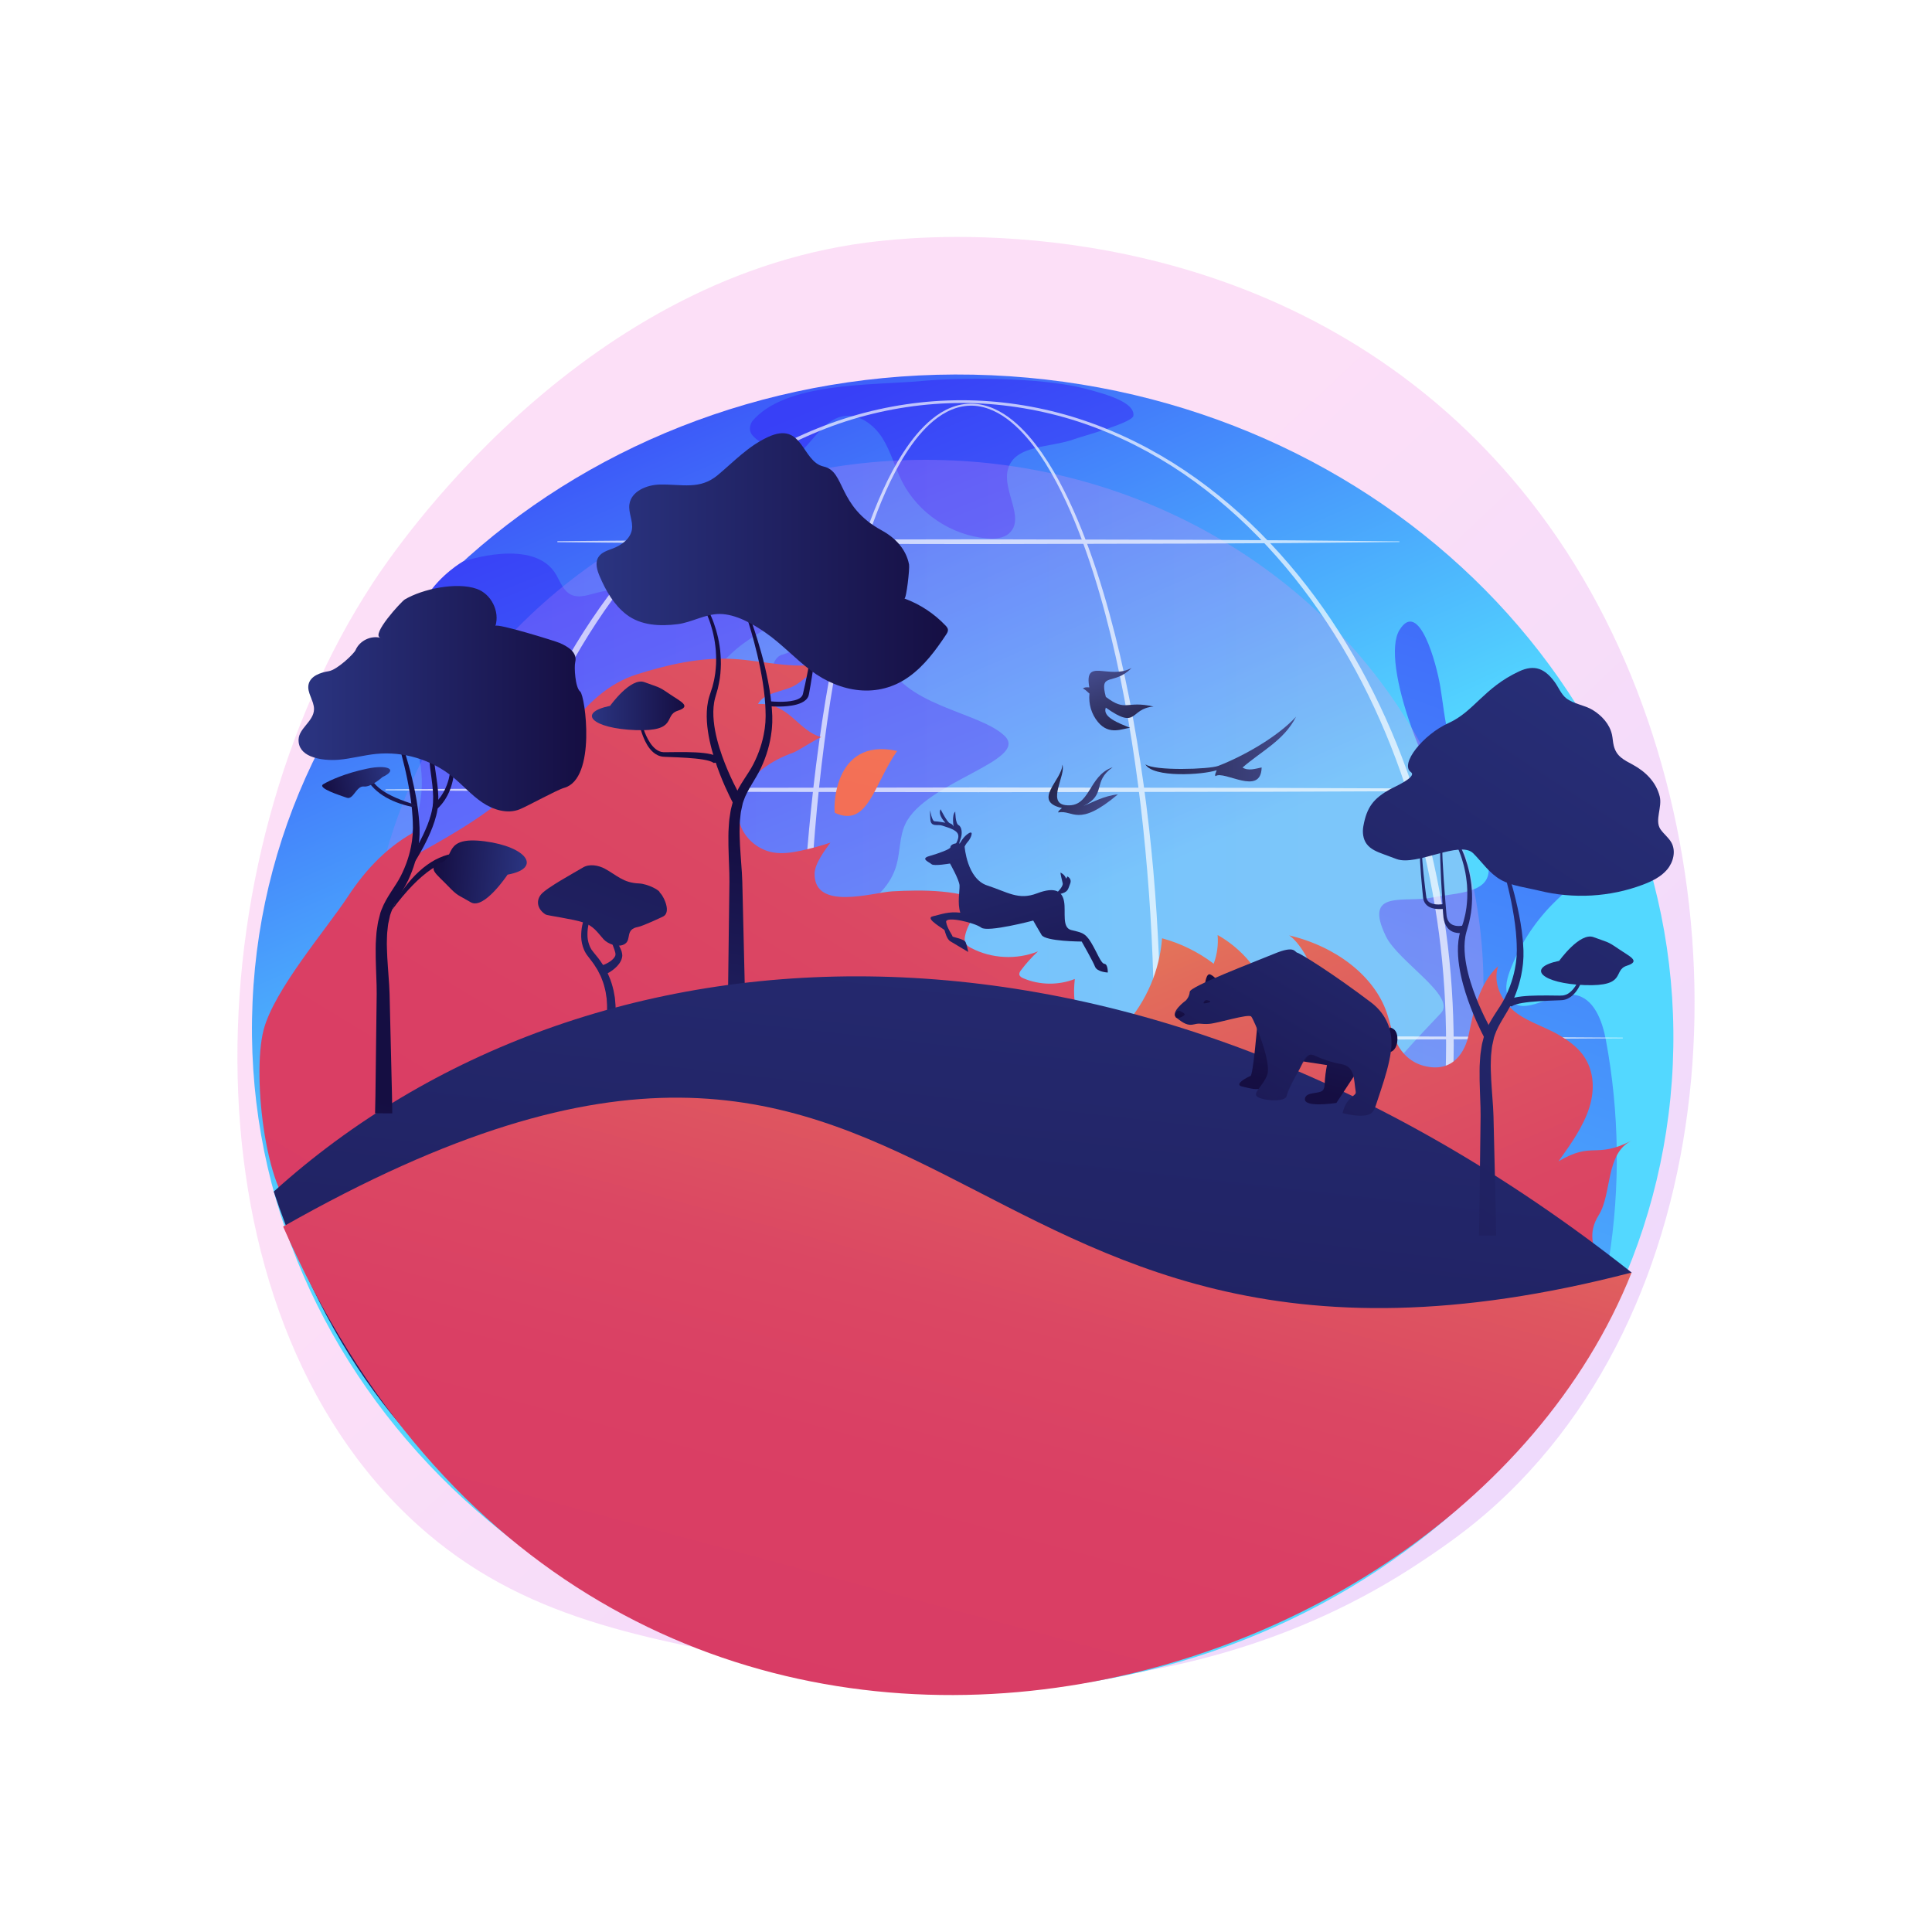 <?xml version="1.0" encoding="utf-8"?>
<!-- Generator: Adobe Illustrator 27.5.0, SVG Export Plug-In . SVG Version: 6.00 Build 0)  -->
<svg version="1.1" xmlns="http://www.w3.org/2000/svg" xmlns:xlink="http://www.w3.org/1999/xlink" x="0px" y="0px"
	 viewBox="0 0 3710 3710" style="enable-background:new 0 0 3710 3710;" xml:space="preserve">
<g id="Background">
	<g>
		<g>
			<rect style="fill:#FFFFFF;" width="3710" height="3710"/>
		</g>
	</g>
</g>
<g id="Illustration">
	<g>
		<linearGradient id="SVGID_1_" gradientUnits="userSpaceOnUse" x1="3509.797" y1="3688.733" x2="1536.837" y2="1588.486">
			<stop  offset="0" style="stop-color:#B37CFF"/>
			<stop  offset="1" style="stop-color:#F895E7"/>
		</linearGradient>
		<path style="opacity:0.3;fill:url(#SVGID_1_);" d="M2917.417,2846.122c-72.833,75.075-138.002,119.206-187.898,152.522
			c-486.622,324.922-1042.885,231.272-1214.867,199.262c-277.473-51.644-511.698-88.076-712.939-269.889
			c-457.281-413.135-435.04-1274.967-85.621-1808.834c41.43-63.301,390.32-580.464,947.787-653.337
			c13.635-1.782,23.808-2.797,32.719-3.741c86.239-9.131,620.643-57.321,1056.397,307.753
			c62.376,52.258,162.757,146.52,255.843,290.283C3349.201,1585.807,3350.279,2399.946,2917.417,2846.122z"/>
		<g>
			
				<linearGradient id="SVGID_00000163765803359626835130000002008311492253495480_" gradientUnits="userSpaceOnUse" x1="1793.154" y1="1857.296" x2="1235.943" y2="584.857">
				<stop  offset="0" style="stop-color:#53D8FF"/>
				<stop  offset="1" style="stop-color:#3840F7"/>
			</linearGradient>
			<path style="fill:url(#SVGID_00000163765803359626835130000002008311492253495480_);" d="M3212.256,2043.797
				c-30.63,697.721-665.986,1236.533-1419.107,1203.471S454.334,2621.79,484.964,1924.069S1150.949,687.536,1904.07,720.598
				S3242.886,1346.077,3212.256,2043.797z"/>
			
				<linearGradient id="SVGID_00000108988636623493912030000008871313915089044412_" gradientUnits="userSpaceOnUse" x1="1822.765" y1="2938.283" x2="1044.266" y2="975.681">
				<stop  offset="0" style="stop-color:#53D8FF"/>
				<stop  offset="1" style="stop-color:#3840F7"/>
			</linearGradient>
			<path style="fill:url(#SVGID_00000108988636623493912030000008871313915089044412_);" d="M818.912,1146.144
				c-29.961,48.099-53.062,102.246-48.724,158.747c5.023,65.422,38.135,126.687,39.833,192.279
				c2.879,111.241-82.994,204.355-109.781,312.361c-29.941,120.722,82.949,258.273,127.926,325.654
				c44.977,67.381,25.648-54.672,52.922-102.265s86.084,200.263,177.947,254.661c49.287,29.186,107.111,48.615,142.559,93.608
				c51.701,65.624,37.376,159.005,29.614,242.187c-7.762,83.182,3.865,184.556,78.779,221.534
				c44.11,21.773,100.179,14.405,139.984,43.306c69.905,50.757,36.512,161.413,64.212,243.24
				c30.124,88.985,89.854,90.156,182.268,109.022s-11.644-184.163,31.649-255.121c22.755-37.296,57.494-66.976,75.44-106.809
				c24.889-55.243,17.879-129.052,66.163-165.657c36.193-27.439,86.555-20.016,131.972-20.416
				c45.417-0.4,100.654-20.109,105.807-65.234c4.572-40.039-35.511-71.966-74.727-81.244c-39.216-9.278-81.004-4.854-119.519-16.713
				c-110.163-33.92-161.546-188.078-276.588-195.291c-98.336-6.166-180.701,104.213-277.325,84.935
				c-53.867-10.748-90.738-58.454-130.723-96.116c-51.365-48.381-115.113-84.691-155.894-142.275
				c-40.781-57.584-47.719-149.628,10.296-189.794c43.095-29.837,104.328-17.725,146.903,12.85s71.573,75.941,102.84,118.011
				c9.657,12.993,20.586,26.458,36.035,31.294c41.574,13.014,71.911-45.476,61.963-87.889
				c-9.948-42.413-39.909-79.717-41.316-123.258c-2.48-76.737,80.156-125.428,152.65-150.714
				c72.494-25.286,157.938-55.432,179.252-129.191c7.529-26.054,5.553-54.723,17.043-79.289
				c38.077-81.412,239.003-122.055,190.975-169.262c-48.028-47.208-200.466-57.469-230.151-152.542
				c-10.627-34.036-21.569-79.028-57.074-82.32c-57.832-5.362-90.831,66.223-139.34,78.51
				c-23.028,5.833-25.244,44.948-24.346,93.046c0.652,34.912-27.117,63.745-62.029,64.405c-34.912,0.66-63.755-27.101-64.42-62.013
				c-0.247-12.959,2.022-26.057,7.352-39.12c9.339-22.892,27.076-41.198,44.958-58.273c74.609-71.24,297.24-149.513,250.62-179.837
				c-46.62-30.325-270.37-114.011-303.745-67.827c-33.375,46.184,21.825,7.078,35.288,61.851
				c13.463,54.773-165.519,47.429-248.278,71.144c-13.664,3.916-28.82,7.729-41.613,1.535c-14.3-6.924-20.321-23.569-28.081-37.433
				c-41.563-74.255-179.807-26.057-179.807-26.057S845.682,1103.168,818.912,1146.144z"/>
			
				<linearGradient id="SVGID_00000067237384645907172150000005658749859488747694_" gradientUnits="userSpaceOnUse" x1="2536.689" y1="2646.061" x2="1765.057" y2="700.77">
				<stop  offset="0" style="stop-color:#53D8FF"/>
				<stop  offset="1" style="stop-color:#3840F7"/>
			</linearGradient>
			<path style="fill:url(#SVGID_00000067237384645907172150000005658749859488747694_);" d="M1444.196,809.172
				c-20.094,37.459,39.663,36.852,45.607,78.942c53.794,5.862,75.887-78.951,129.086-88.85c30.023-5.586,59.134,15.925,75.449,41.74
				c16.315,25.815,23.925,56.126,37.753,83.355c30.984,61.008,94.96,103.945,163.159,109.503c14.838,1.209,31.188,0.26,42.357-9.582
				c32.423-28.571-13.963-82.245-1.912-123.746c13.77-47.424,82.152-40.229,128.37-57.622
				c12.748-4.797,110.795-30.959,112.372-44.488c2.796-23.985-42.69-39.254-93.575-52.339
				c-86.211-22.169-237.903-21.247-312.05-14.539C1672.169,740.471,1507.818,733.26,1444.196,809.172L1444.196,809.172z"/>
			<g>
				
					<linearGradient id="SVGID_00000083799895865854318080000003684159952224849819_" gradientUnits="userSpaceOnUse" x1="2397.828" y1="3180.343" x2="3366.095" y2="519.791">
					<stop  offset="0" style="stop-color:#53D8FF"/>
					<stop  offset="1" style="stop-color:#3840F7"/>
				</linearGradient>
				<path style="fill:url(#SVGID_00000083799895865854318080000003684159952224849819_);" d="M3089.26,2420.178
					c22.353-139.927,20.493-283.688-5.474-422.988c-6.927-37.161-23.142-81.461-60.562-86.809
					c-43.283-6.187-96.271,43.534-123.367,9.217c-11.961-15.147-7.188-37.202-0.413-55.273
					c17.869-47.662,45.842-91.506,81.534-127.797c22.173-22.545,47.543-42.529,64.616-69.145
					c36.517-56.925,10.884-140.11-40.801-183.729c-51.684-43.619-118.359,34.603-172.689,3.552s-56.021-106.379-66.231-168.117
					c-7.563-45.731-41.259-169.629-78.479-109.289c-37.221,60.34,49.649,300.539,147.419,415.678
					c11.793,13.889,24.815,29.443,23.819,47.635c-2.379,43.443-65.684,41.51-108.273,50.405
					c-52.718,11.011-133.519-17.223-88.927,74.64c23.518,48.449,135.854,114.761,105.669,147.184s-122.982,126.339-166.524,202.29
					c-43.542,75.951-64.644,170.53-31.809,251.686s131.566,137.196,212.162,103.008c37.722-16.002,78.837-49.271,113.901-28.07
					c31.754,19.198,27.068,65.281,25.497,102.354c-1.571,37.072,19.8,86.286,55.869,77.576
					c11.869-2.865,21.204-11.865,29.218-21.075C3056.158,2574.788,3077.064,2496.518,3089.26,2420.178z"/>
			</g>
			
				<linearGradient id="SVGID_00000135653641736700547630000013779691173976497029_" gradientUnits="userSpaceOnUse" x1="706.621" y1="1894.809" x2="2848.761" y2="1894.809">
				<stop  offset="0" style="stop-color:#B37CFF"/>
				<stop  offset="1" style="stop-color:#F895E7"/>
			</linearGradient>
			
				<ellipse style="opacity:0.26;fill:url(#SVGID_00000135653641736700547630000013779691173976497029_);" cx="1777.691" cy="1894.809" rx="1071.07" ry="1011.82"/>
			<g style="opacity:0.68;">
				<path style="fill:#FFFFFF;" d="M2229.215,2005.638c-0.325,222.941-15.55,446.333-54.628,666.116
					c-9.896,54.902-21.376,109.538-35.063,163.653c-13.727,54.092-29.584,107.712-49.005,160.127
					c-9.74,26.191-20.385,52.072-32.366,77.368c-11.992,25.28-25.302,50.013-40.766,73.465
					c-15.523,23.345-33.13,45.699-54.816,64.057c-10.839,9.12-22.732,17.199-35.792,23.115c-13.034,5.875-27.26,9.592-41.696,9.862
					c-14.42,0.427-28.856-2.418-42.146-7.777c-13.339-5.312-25.518-13.024-36.616-21.841
					c-22.199-17.781-40.193-39.886-55.997-63.047c-15.766-23.265-29.232-47.919-41.422-73.107
					c-12.139-25.222-22.935-51.044-32.774-77.197c-19.667-52.325-35.682-105.903-49.533-159.963
					c-13.826-54.077-25.422-108.69-35.403-163.574c-19.918-109.791-33.472-220.639-42.585-331.792
					c-9.049-111.17-13.537-222.692-14.004-334.226c-0.226-55.761,1.143-111.516,3.083-167.238
					c2.019-55.721,5.021-111.406,9.054-167.018c8.111-111.209,20.294-222.177,38.471-332.232
					c9.12-55.016,19.768-109.798,32.586-164.096c12.851-54.278,27.797-108.125,46.351-160.801
					c9.326-26.312,19.524-52.343,31.157-77.758c11.616-25.41,24.617-50.262,39.898-73.751
					c15.314-23.386,32.919-45.699,54.821-63.546c10.949-8.846,23.007-16.54,36.21-21.754c13.148-5.279,27.408-7.965,41.604-7.435
					c14.204,0.401,28.201,3.973,41.125,9.678c12.942,5.738,24.842,13.538,35.769,22.385c21.859,17.805,39.964,39.588,56.024,62.468
					c16.007,22.979,29.965,47.289,42.568,72.222c12.634,24.929,23.886,50.518,34.277,76.43
					c20.69,51.873,37.762,105.094,52.624,158.863c14.809,53.796,27.34,108.192,38.176,162.906
					C2211.262,1559.25,2228.646,1782.669,2229.215,2005.638z M2216.43,2005.638c0.152-111.181-4.127-222.388-13.419-333.182
					c-9.201-110.785-23.136-221.243-43.807-330.478c-10.336-54.608-22.361-108.906-36.657-162.603
					c-14.346-53.67-30.895-106.792-51.031-158.543c-10.112-25.849-21.081-51.373-33.409-76.22
					c-12.299-24.851-25.937-49.064-41.569-71.915c-15.68-22.753-33.366-44.368-54.605-61.965
					c-10.618-8.745-22.146-16.433-34.633-22.094c-12.472-5.598-25.915-9.245-39.585-9.607c-13.658-0.443-27.311,2.283-39.948,7.467
					c-12.683,5.131-24.318,12.682-34.92,21.397c-21.211,17.578-38.38,39.67-53.302,62.895
					c-14.895,23.325-27.575,48.056-38.885,73.365c-11.329,25.314-21.244,51.265-30.295,77.504
					c-18.004,52.531-32.434,106.267-44.777,160.439c-12.31,54.193-22.458,108.876-31.085,163.789
					c-17.191,109.853-28.403,220.607-35.552,331.569c-7.193,110.977-9.861,222.211-9.681,333.402
					c-0.198,111.177,3.614,222.38,11.974,333.25c8.424,110.849,21.277,221.419,40.467,330.904
					c9.615,54.732,20.84,109.185,34.278,163.081c13.462,53.876,29.074,107.25,48.284,159.297
					c9.61,26.014,20.162,51.676,32.022,76.698c11.908,24.985,25.066,49.404,40.413,72.342
					c15.372,22.834,32.865,44.512,54.113,61.729c10.62,8.541,22.189,15.942,34.719,21.014c12.49,5.091,25.914,7.901,39.355,7.454
					c13.443-0.333,26.687-3.87,38.961-9.488c12.294-5.656,23.613-13.427,34-22.277c20.785-17.806,37.904-39.751,53.005-62.783
					c15.052-23.137,28.051-47.636,39.76-72.721c11.7-25.1,22.097-50.826,31.603-76.878c18.954-52.141,34.397-105.56,47.723-159.469
					c13.288-53.932,24.381-108.41,33.904-163.157c19.038-109.512,31.738-220.094,40.165-330.945
					C2212.522,2228.05,2216.456,2116.837,2216.43,2005.638z"/>
				<path style="fill:#FFFFFF;" d="M2791.584,2005.638c-0.264,71.737-4.793,143.485-14.369,214.595
					c-9.595,71.097-23.837,141.583-43.073,210.714c-38.836,138.071-97.507,270.974-177.366,390.281
					c-39.931,59.59-85.197,115.678-135.798,166.552c-50.574,50.869-106.553,96.466-167.278,134.713
					c-60.733,38.171-126.323,68.822-195.04,89.629c-68.741,20.645-140.473,31.349-212.243,31.334
					c-71.77,0.064-143.516-10.588-212.287-31.189c-68.745-20.762-134.376-51.375-195.157-89.518
					c-60.774-38.216-116.816-83.781-167.454-134.634c-50.666-50.855-96.001-106.935-136.003-166.525
					c-79.984-119.32-138.751-252.268-177.727-390.39c-19.306-69.155-33.706-139.665-43.289-210.816
					c-9.541-71.167-14.031-142.965-14.253-214.744c0.257-71.781,4.782-143.574,14.356-214.731
					c9.62-71.141,24.063-141.635,43.403-210.77c39.052-138.08,97.889-270.959,177.915-390.182
					c40.014-59.547,85.353-115.578,136.016-166.382c50.638-50.791,106.648-96.325,167.414-134.448
					c60.766-38.066,126.386-68.503,195.038-89.26c68.674-20.622,140.331-31.313,212.028-31.298
					c71.697,0.031,143.34,10.769,211.987,31.432c68.626,20.799,134.203,51.283,194.92,89.381
					c60.715,38.157,116.663,83.719,167.236,134.528c50.597,50.822,95.869,106.861,135.812,166.408
					c79.898,119.212,138.644,252.045,177.552,390.073c19.271,69.11,33.548,139.582,43.179,210.668
					C2786.714,1862.157,2791.282,1933.901,2791.584,2005.638z M2776.926,2005.638c-0.046-71.106-4.317-142.24-13.594-212.756
					c-9.295-70.5-23.198-140.41-42.054-208.985c-37.716-137.041-94.648-269.315-172.983-388.21
					c-39.149-59.386-83.615-115.342-133.415-166.171c-49.802-50.772-104.874-96.573-164.961-134.744
					c-60.111-38.046-125.019-68.724-193.112-89.5c-68.119-20.588-139.209-31.326-210.39-31.439
					c-71.179,0.16-142.256,10.944-210.349,31.573c-68.067,20.819-132.931,51.544-192.991,89.621
					c-60.038,38.205-115.046,84.035-164.785,134.824c-49.734,50.847-94.13,106.812-133.209,166.198
					c-78.211,118.884-135.048,251.111-172.62,388.101c-37.439,137.151-55.576,279.371-55.55,421.489
					c0.041,142.117,18.25,284.321,55.766,421.428c37.646,136.946,94.557,269.106,172.808,387.893
					c39.09,59.344,83.493,115.26,133.222,166.055c49.739,50.729,104.715,96.525,164.745,134.637
					c60.047,38.001,124.9,68.552,192.873,89.365c67.997,20.65,138.984,31.472,210.09,31.682
					c71.107-0.158,142.109-10.931,210.135-31.537c68.002-20.771,132.895-51.281,192.991-89.253
					c60.078-38.082,115.118-83.847,164.922-134.561c49.793-50.775,94.266-106.685,133.427-166.027
					c78.376-118.8,135.381-251.004,173.169-388.003c18.89-68.554,32.828-138.449,42.16-208.939
					C2772.534,2147.874,2776.844,2076.744,2776.926,2005.638z"/>
				<path style="fill:#FFFFFF;" d="M740.995,1515.722l284.487-1.774l284.486-1.014l568.972-0.814l568.973,0.896l284.486,1.103
					l284.486,1.921c0.358,0.002,0.645,0.294,0.643,0.651c-0.003,0.354-0.29,0.64-0.643,0.642l-284.486,1.921l-284.486,1.103
					l-568.973,0.896l-568.972-0.814l-284.486-1.014l-284.487-1.774c-0.531-0.003-0.96-0.437-0.957-0.97
					C740.041,1516.152,740.468,1515.725,740.995,1515.722z"/>
				<path style="fill:#FFFFFF;" d="M1071.033,1039.232l201.976-1.78l201.978-1.009c67.324-0.43,134.65-0.384,201.976-0.516
					l201.976-0.298l403.954,0.896l201.976,1.102l201.976,1.922c0.358,0.003,0.645,0.296,0.642,0.653
					c-0.003,0.353-0.289,0.638-0.642,0.641l-201.976,1.922l-201.976,1.102l-403.954,0.896l-201.976-0.298
					c-67.326-0.133-134.652-0.086-201.976-0.516l-201.978-1.009l-201.976-1.781c-0.533-0.005-0.96-0.44-0.955-0.972
					C1070.083,1039.661,1070.508,1039.237,1071.033,1039.232z"/>
				<path style="fill:#FFFFFF;" d="M642.133,1992.212l309.202-1.774l309.202-1.015l618.402-0.813l618.404,0.896l309.202,1.103
					l309.202,1.921c0.356,0.002,0.645,0.294,0.642,0.651c-0.002,0.355-0.289,0.641-0.642,0.643l-309.202,1.921l-309.202,1.103
					l-618.404,0.896l-618.402-0.814l-309.202-1.015l-309.202-1.774c-0.533-0.003-0.962-0.437-0.958-0.969
					C641.178,1992.642,641.606,1992.215,642.133,1992.212z"/>
				<path style="fill:#FFFFFF;" d="M740.995,2468.702l284.487-1.774l284.486-1.015l568.972-0.813l568.973,0.896l284.486,1.103
					l284.486,1.921c0.358,0.002,0.645,0.294,0.643,0.652c-0.003,0.354-0.29,0.64-0.643,0.643l-284.486,1.921l-284.486,1.103
					l-568.973,0.896l-568.972-0.814l-284.486-1.015l-284.487-1.774c-0.531-0.003-0.96-0.438-0.957-0.97
					C740.041,2469.132,740.468,2468.705,740.995,2468.702z"/>
				<path style="fill:#FFFFFF;" d="M2727.553,2949.533H1111.741c-1.866,0-3.378-1.512-3.378-3.378c0-1.865,1.513-3.378,3.378-3.378
					h1615.813c1.866,0,3.378,1.513,3.378,3.378C2730.932,2948.021,2729.419,2949.533,2727.553,2949.533z"/>
			</g>
		</g>
		<g>
			
				<linearGradient id="SVGID_00000112625539641799331340000018299396217126156709_" gradientUnits="userSpaceOnUse" x1="1476.762" y1="-1197.649" x2="1214.191" y2="2239.625" gradientTransform="matrix(0.891 0.453 -0.446 0.876 720.415 315.538)">
				<stop  offset="0" style="stop-color:#FDF53F"/>
				<stop  offset="0.078" style="stop-color:#F5CE47"/>
				<stop  offset="0.169" style="stop-color:#EEA74F"/>
				<stop  offset="0.267" style="stop-color:#E78656"/>
				<stop  offset="0.372" style="stop-color:#E26B5B"/>
				<stop  offset="0.485" style="stop-color:#DE5660"/>
				<stop  offset="0.612" style="stop-color:#DB4763"/>
				<stop  offset="0.763" style="stop-color:#DA3F64"/>
				<stop  offset="1" style="stop-color:#D93C65"/>
			</linearGradient>
			<path style="fill:url(#SVGID_00000112625539641799331340000018299396217126156709_);" d="M578.382,2336.021
				c-66.783-25.345-95.264-268.916-72.293-357.947c19.902-77.135,120.482-193.324,162.618-257.419
				c34.449-52.402,78.116-98.311,135.405-127.29c-16.549,8.371-15.634,37.132,1.418,44.43
				c73.919-41.308,140.796-79.927,202.009-140.698c69.129-68.328,115.611-170.193,214.259-201.725
				c59.808-19.117,122.194-33.314,184.898-30.053c62.428,3.246,126.324,23.532,186.093,5.214
				c-21.792,6.679-46.996,35.165-68.185,46.65c-19.578,10.608-58.421,13.088-68.97,34.709c25.961-1.219,45.908,8.554,65.618,25.661
				c17.239,14.962,34.019,32.269,56.087,38.105c-3.433-0.908-44.932,26.267-53.3,29.277c-22.583,8.124-42.062,17.994-61.182,32.77
				c-13.41,10.363-26.298,21.939-34.902,36.54c-13.4,22.741-14.891,52.079-3.866,76.062c11.025,23.983,34.265,41.952,60.25,46.587
				c18.108,3.23,36.725,0.309,54.707-3.563c18.764-4.041,37.304-9.119,55.508-15.204c-11.047,15.379-30.099,40.224-30.3,59.819
				c-0.741,72.096,112.943,35.666,149.111,33.687c56.305-3.08,135.945-4.143,185.395,25.625
				c-22.326,11.745-39.201,33.397-45.138,57.915c-1.322,5.46-2.051,11.519,0.65,16.445c2.264,4.129,6.534,6.706,10.705,8.891
				c39.112,20.498,87.246,22.925,128.221,6.464c-11.891,10.981-22.78,23.047-32.487,35.999c-1.913,2.552-3.88,5.557-3.249,8.684
				c0.709,3.516,4.341,5.534,7.64,6.941c31.089,13.268,67.408,13.766,98.849,1.355c-6.654,60.115,9.365,95.943,58.408,129.618
				c2.928,2.01,6.185,4.822,5.665,8.336c-0.264,1.784-1.489,3.263-2.747,4.555c-10.497,10.791-117.604,34.449-156.347,38.611
				c-121.276,13.028-623.894,55.24-754.064,49.128C1099.251,2104.773,645.045,2361.321,578.382,2336.021z"/>
			
				<linearGradient id="SVGID_00000075855397150232947930000007303741356515793040_" gradientUnits="userSpaceOnUse" x1="2186.399" y1="-647.511" x2="1652.646" y2="1528.035">
				<stop  offset="0" style="stop-color:#FFC444"/>
				<stop  offset="0.314" style="stop-color:#FBA94A"/>
				<stop  offset="0.996" style="stop-color:#F36F56"/>
			</linearGradient>
			<path style="fill:url(#SVGID_00000075855397150232947930000007303741356515793040_);" d="M1722.747,1442.058
				c-125.524-27.725-122.367,117.545-119.324,118.935C1666.912,1589.996,1678.003,1505.895,1722.747,1442.058z"/>
		</g>
		<g>
			
				<linearGradient id="SVGID_00000039135867892038683880000009558569804291482001_" gradientUnits="userSpaceOnUse" x1="-5108.498" y1="826.3" x2="-5912.607" y2="3529.766" gradientTransform="matrix(-0.769 0.054 0.114 0.848 -1891.292 536.619)">
				<stop  offset="0" style="stop-color:#FDF53F"/>
				<stop  offset="0.078" style="stop-color:#F5CE47"/>
				<stop  offset="0.169" style="stop-color:#EEA74F"/>
				<stop  offset="0.267" style="stop-color:#E78656"/>
				<stop  offset="0.372" style="stop-color:#E26B5B"/>
				<stop  offset="0.485" style="stop-color:#DE5660"/>
				<stop  offset="0.612" style="stop-color:#DB4763"/>
				<stop  offset="0.763" style="stop-color:#DA3F64"/>
				<stop  offset="1" style="stop-color:#D93C65"/>
			</linearGradient>
			<path style="fill:url(#SVGID_00000039135867892038683880000009558569804291482001_);" d="M2820.535,1986.077
				c8.742-42.101,18.958-96.692,56.389-130.879c-8.99,27.067,0.973,56.021,21.662,78.031c25.837,27.487,63.835,35.5,97.74,55.828
				c14.593,8.749,28.136,18.699,38.418,30.544c26.371,30.38,28.726,70.668,17.23,107.149s-35.468,70.154-59.173,103.309
				c65.97-39.041,70.428-4.212,139.739-39.364c-49.873,24.981-36.835,101.487-62.482,142.649
				c-43.342,69.56,47.191,102.77-29.04,151.867c-95.891,61.759-272.199-5.343-376.702-11.579
				c-206.856-12.345-342.928-193.958-494.695-310.665c-39.017-30.004-74.964-77.334-60.978-124.524
				c8.249-27.833,31.851-47.764,51.279-69.333c41.349-45.906,66.951-105.741,71.604-167.347
				c35.781,9.704,69.652,26.398,99.144,48.863c6.542-17.522,9.123-36.51,7.495-55.143c33.118,18.672,61.267,46.065,80.835,78.662
				c15.617,26.017,30.201,58.725,60.02,64.312c93.909,17.595,34.349-117.669-3.45-142.245
				c91.151,21.681,163.094,78.451,187.202,147.72c6.864,19.722,10.094,40.364,19.522,59.37s26.483,36.873,52.185,43.519
				C2790.695,2061.358,2813.701,2018.987,2820.535,1986.077z"/>
		</g>
		<g>
			
				<linearGradient id="SVGID_00000062906832709233064740000013526584154056356993_" gradientUnits="userSpaceOnUse" x1="1258.951" y1="2333.919" x2="1414.734" y2="1609.292">
				<stop  offset="0" style="stop-color:#2B3582"/>
				<stop  offset="1" style="stop-color:#150E42"/>
			</linearGradient>
			<path style="fill:url(#SVGID_00000062906832709233064740000013526584154056356993_);" d="M1431.692,1162.917
				c0,0,4.633,11.341,11.684,31.491c3.492,10.094,7.634,22.391,11.97,36.637c4.264,14.265,8.996,30.404,13.212,48.288
				c4.227,17.875,8.37,37.391,11.205,58.391c1.284,10.52,2.487,21.362,2.951,32.569l0.247,4.205l0.021,4.365
				c-0.005,2.774-0.009,5.563-0.014,8.364c-0.443,5.809-0.528,11.909-1.431,17.682c-2.759,23.529-9.607,46.926-20.238,69.76
				c-10.711,22.483-26.298,41.959-33.349,62.965l-1.323,3.918l-0.332,0.978c0.26-1.004,0.037-0.118,0.078-0.27l-0.06,0.279
				l-0.122,0.557l-0.484,2.229l-1.939,8.914c-1.618,6.101-1.719,11.463-2.432,17.052c-0.797,5.405-0.802,11.373-1.016,17.165
				c-0.32,5.778-0.166,11.649-0.002,17.495c0.539,23.382,2.902,46.695,4.281,69.825c0.267,5.842,0.645,11.532,0.811,17.365
				c0.131,5.602,0.263,11.15,0.394,16.639c0.26,10.978,0.514,21.718,0.763,32.173c0.496,20.91,0.966,40.68,1.397,58.928
				c0.867,36.497,1.588,66.912,2.093,88.202c0.325,21.403,0.509,33.633,0.509,33.633l-33.045-0.147c0,0,0.256-12.105,0.701-33.287
				c0.265-21.295,0.643-51.716,1.095-88.222c0.226-18.253,0.473-38.027,0.733-58.942c0.129-10.457,0.263-21.2,0.399-32.18
				c0.067-5.49,0.136-11.04,0.205-16.643c0.044-5.371-0.124-10.983-0.177-16.543c-0.512-22.45-2.068-46.175-1.759-70.711
				c0.053-6.132,0.118-12.287,0.678-18.547c0.461-6.247,0.673-12.396,1.839-18.974c1.023-6.398,1.703-13.22,3.439-18.847
				l2.259-8.837l0.565-2.21l0.438-1.649l0.436-1.17l1.752-4.674c4.774-12.417,11.472-23.406,18.094-33.718
				c3.273-5.063,6.539-10.115,9.796-15.153l4.46-7.271l4.324-7.874c10.31-20.232,17.776-42.366,21.059-64.083
				c1.065-5.477,1.272-10.726,1.918-16.063c0.106-2.8,0.212-5.586,0.316-8.358l0.129-3.932l-0.094-4.045
				c-0.053-10.757-0.839-21.313-1.715-31.593c-2.021-20.558-5.398-39.915-8.932-57.695c-3.52-17.796-7.627-33.949-11.343-48.242
				c-3.79-14.279-7.459-26.635-10.564-36.785c-6.293-20.294-10.46-31.654-10.46-31.654L1431.692,1162.917z"/>
			
				<linearGradient id="SVGID_00000033348567901714257120000001644355281518547135_" gradientUnits="userSpaceOnUse" x1="1175.823" y1="2316.047" x2="1331.606" y2="1591.421">
				<stop  offset="0" style="stop-color:#2B3582"/>
				<stop  offset="1" style="stop-color:#150E42"/>
			</linearGradient>
			<path style="fill:url(#SVGID_00000033348567901714257120000001644355281518547135_);" d="M1408.884,1544.489
				c0,0-0.772-1.452-2.22-4.173c-1.408-2.698-3.423-6.644-5.878-11.706c-4.903-10.126-11.64-24.686-18.597-42.65
				c-6.927-17.96-14.217-39.309-19.365-63.022c-2.549-11.853-4.539-24.304-5.348-37.15c-0.768-12.827-0.482-26.105,2.229-39.193
				c0.83-3.247,1.374-6.537,2.524-9.714l2.943-9.073l2.916-8.958c0.867-2.954,1.422-5.824,2.155-8.728
				c1.581-5.709,2.284-11.741,3.275-17.59c0.733-5.89,1.235-11.763,1.533-17.541c0.076-5.79,0.38-11.497-0.025-17.078
				c-0.145-2.79-0.187-5.56-0.41-8.284c-0.283-2.721-0.56-5.409-0.834-8.06c-0.422-5.325-1.554-10.408-2.254-15.387
				c-1.042-4.912-1.969-9.692-3.142-14.207c-2.367-9.022-4.875-17.234-7.694-24.271c-1.293-3.572-2.722-6.814-4.082-9.796
				c-1.27-3.032-2.697-5.67-3.935-8.084c-1.187-2.451-2.462-4.492-3.541-6.29c-1.06-1.815-1.991-3.336-2.858-4.469
				c-1.657-2.339-2.542-3.586-2.542-3.586l3.748-3.044c0,0,0.989,1.296,2.847,3.726c0.975,1.194,2.005,2.754,3.181,4.609
				c1.196,1.844,2.609,3.95,3.923,6.436c1.374,2.458,2.953,5.159,4.37,8.233c1.514,3.033,3.105,6.335,4.564,9.961
				c3.158,7.162,6.035,15.51,8.798,24.729c1.369,4.613,2.499,9.503,3.748,14.543c0.908,5.109,2.252,10.334,2.886,15.828
				c0.378,2.739,0.763,5.516,1.153,8.327c0.33,2.818,0.479,5.692,0.731,8.589c0.615,5.792,0.519,11.748,0.643,17.803
				c-0.24,12.138-1.13,24.587-3.813,37.293c-0.675,3.152-1.238,6.44-2.031,9.521c-0.867,3.01-1.733,6.029-2.605,9.055l-2.584,9.016
				c-0.927,2.8-1.289,5.799-1.939,8.692c-2.021,11.775-1.89,24.01-0.754,35.95c1.171,11.962,3.455,23.692,6.279,34.908
				c5.696,22.45,13.448,42.856,20.761,60.005c7.339,17.16,14.374,31.072,19.445,40.679c2.538,4.804,4.608,8.528,6.03,11.035
				c1.42,2.462,2.178,3.775,2.178,3.775L1408.884,1544.489z"/>
			
				<linearGradient id="SVGID_00000110471966279310254140000003037166393378242194_" gradientUnits="userSpaceOnUse" x1="-3235.065" y1="1989.789" x2="-3132.163" y2="1511.14" gradientTransform="matrix(-1 0 0 1 -1565.988 0)">
				<stop  offset="0" style="stop-color:#2B3582"/>
				<stop  offset="1" style="stop-color:#150E42"/>
			</linearGradient>
			<path style="fill:url(#SVGID_00000110471966279310254140000003037166393378242194_);" d="M1476.226,1356.104
				c0,0,0.934,0.073,2.688,0.21c1.708,0.116,4.184,0.262,7.335,0.369c6.302,0.183,15.317,0.345,26.261-0.75
				c5.461-0.566,11.428-1.434,17.601-3.167c6.097-1.693,12.661-4.423,17.375-8.832c2.305-2.201,4.001-4.742,5.006-7.377
				c0.906-2.825,1.095-4.887,1.554-7.195c0.821-4.552,1.655-9.177,2.487-13.801c0.888-4.611,1.489-9.293,2.238-13.862
				c0.71-4.577,1.408-9.082,2.084-13.441c0.645-4.361,1.028-8.601,1.519-12.607c0.459-4.008,0.894-7.798,1.295-11.296
				c0.523-3.479,0.413-6.754,0.565-9.617c0.092-2.871,0.175-5.373,0.242-7.434c0.129-4.118,0.205-6.471,0.205-6.471l-7.229,0.089
				c0,0-0.184,2.302-0.505,6.33c-0.159,2.012-0.355,4.455-0.576,7.258c-0.281,2.805-0.307,5.95-0.991,9.417
				c-0.56,3.459-1.164,7.206-1.805,11.169c-0.673,3.961-1.242,8.143-2.086,12.457c-0.874,4.312-1.775,8.768-2.69,13.295
				c-0.954,4.529-1.756,9.118-2.863,13.726c-1.046,4.604-2.095,9.209-3.126,13.742c-0.523,2.228-0.998,4.702-1.602,6.26
				c-0.763,1.701-1.883,3.23-3.37,4.569c-3.029,2.649-7.54,4.528-12.394,5.743c-4.841,1.247-9.932,1.901-14.697,2.286
				c-9.573,0.757-17.889,0.452-23.596,0.158c-2.865-0.158-5.104-0.339-6.604-0.474c-1.45-0.144-2.224-0.221-2.224-0.221
				L1476.226,1356.104z"/>
			
				<linearGradient id="SVGID_00000112592185511414865840000011665102567556539310_" gradientUnits="userSpaceOnUse" x1="-3107.319" y1="2235.615" x2="-2951.536" y2="1510.989" gradientTransform="matrix(-1 0 0 1 -1627.335 0)">
				<stop  offset="0" style="stop-color:#2B3582"/>
				<stop  offset="1" style="stop-color:#150E42"/>
			</linearGradient>
			<path style="fill:url(#SVGID_00000112592185511414865840000011665102567556539310_);" d="M1225.433,1378.416
				c0,0,0.424,3.146,1.533,8.502c1.125,5.358,2.907,12.988,5.979,21.927c1.547,4.465,3.423,9.255,5.822,14.185
				c2.423,4.912,5.29,10.025,9.174,14.836c3.868,4.769,8.713,9.438,15.056,12.36c3.119,1.494,6.585,2.501,10.124,2.838
				c1.86,0.214,3.428,0.273,4.931,0.323l4.642,0.18c24.68,0.898,49.355,1.977,67.053,4.94c8.761,1.419,15.914,3.516,19.102,5.504
				c1.634,0.976,1.867,1.612,1.731,1.465c-0.062-0.101-0.201-0.444-0.127-0.403l14.061-1.696c-0.083,0.102-0.085-1.939-1.57-4.573
				c-1.452-2.719-4.324-5.223-7.459-6.816c-6.336-3.262-14.429-4.814-23.995-5.96c-19.076-2.187-43.943-1.96-68.678-1.625
				l-4.626,0.054c-1.586,0.031-3.1,0.034-4.308-0.057c-2.6-0.103-5.152-0.698-7.57-1.711c-4.889-1.925-9.158-5.524-12.76-9.543
				c-3.621-4.036-6.528-8.618-9.024-13.101c-2.485-4.506-4.511-8.989-6.212-13.205c-3.393-8.447-5.514-15.807-6.874-20.968
				c-1.346-5.181-1.897-8.143-1.897-8.143L1225.433,1378.416z"/>
			
				<linearGradient id="SVGID_00000009575327518541753450000006092570430873687955_" gradientUnits="userSpaceOnUse" x1="1131.508" y1="1078.953" x2="1834.906" y2="1078.953">
				<stop  offset="0" style="stop-color:#2B3582"/>
				<stop  offset="1" style="stop-color:#150E42"/>
			</linearGradient>
			<path style="fill:url(#SVGID_00000009575327518541753450000006092570430873687955_);" d="M1736.65,1149.274
				c3.81,1.395,10.429-57.575,9.001-65.169c-5.554-29.522-26.536-51.429-52.284-65.474
				c-86.546-47.207-69.237-113.297-111.723-122.738c-42.486-9.441-39.339-88.119-107.002-56.648
				c-38.292,17.81-64.704,46.664-96.446,73.151c-34.458,28.754-68.74,17.154-111.205,18.069
				c-25.305,0.546-54.874,12.946-58.36,38.016c-2.241,16.114,7.379,32.196,4.842,48.266c-2.774,17.569-19.237,29.764-35.828,36.173
				c-10.591,4.092-22.753,7.405-28.662,17.101c-6.683,10.966-2.351,25.108,2.692,36.918c11.828,27.7,27.427,54.807,51.329,73.133
				c27.758,21.282,64.633,22.794,98.194,18.535c27.194-3.451,53.132-19.73,80.933-19.601c30.238,0.14,62.813,18.595,87.186,35.399
				c31.496,21.715,57.499,50.499,88.135,73.415c56.026,41.905,128.542,54.545,188.414,11.449
				c29.2-21.018,51.019-50.586,70.908-80.567c1.943-2.929,3.956-6.194,3.55-9.685c-0.362-3.113-2.574-5.654-4.733-7.925
				C1793.715,1178.073,1766.47,1160.189,1736.65,1149.274z"/>
			
				<linearGradient id="SVGID_00000172410675119763367270000013307808231759616670_" gradientUnits="userSpaceOnUse" x1="1136.613" y1="1355.509" x2="1314.254" y2="1355.509">
				<stop  offset="0" style="stop-color:#2B3582"/>
				<stop  offset="1" style="stop-color:#150E42"/>
			</linearGradient>
			<path style="fill:url(#SVGID_00000172410675119763367270000013307808231759616670_);" d="M1171.54,1355.428
				c0,0,39.536-55.468,66.09-45.437c26.554,10.031,25.374,7.048,47.207,22.112c21.833,15.064,44.256,23.915,16.522,32.766
				c-27.734,8.851,1.18,40.126-80.842,37.175C1138.495,1399.095,1106.041,1369,1171.54,1355.428z"/>
		</g>
		<g>
			<g>
				
					<linearGradient id="SVGID_00000065774662709714369440000006957316416580359575_" gradientUnits="userSpaceOnUse" x1="817.939" y1="2787.356" x2="1507.086" y2="942.872">
					<stop  offset="0" style="stop-color:#2B3582"/>
					<stop  offset="1" style="stop-color:#150E42"/>
				</linearGradient>
				<path style="fill:url(#SVGID_00000065774662709714369440000006957316416580359575_);" d="M1139.52,1747.054
					c0,0-0.447,0.967-1.288,2.781c-0.805,1.866-2.01,4.627-3.278,8.251c-1.341,3.597-2.674,8.066-4.008,13.212
					c-1.109,5.175-2.413,11.049-2.713,17.451c-0.32,6.358-0.307,13.327,1.501,20.132c1.747,6.768,4.605,13.595,9.545,19.218
					c5.468,6.982,11.168,13.161,16.398,21.488l3.99,5.959l3.407,6.259l3.409,6.299c1.152,2.097,1.911,4.391,2.881,6.583
					c3.96,8.756,6.636,18.043,8.81,27.217c0.846,4.634,1.782,9.234,2.51,13.795c0.408,4.584,0.811,9.112,1.208,13.566
					c0.472,4.463,0.161,8.813,0.272,13.098c0.005,2.14,0.009,4.257,0.014,6.349c-0.025,1.969-0.048,3.914-0.072,5.833
					c-0.127,7.844-0.247,15.26-0.355,22.105c-0.18,6.885,0.219,12.875,0.272,18.347c0.083,5.432,0.254,10.159,0.556,14.042
					c0.258,3.855,0.383,7.008,0.595,8.948c0.187,1.976,0.286,3.029,0.286,3.029l-18.779,1.956c0,0-0.083-1.221-0.237-3.51
					c-0.178-2.321-0.21-5.445-0.367-9.566c-0.198-4.091-0.237-9.059-0.164-14.753c0.101-5.65-0.104-12.216,0.27-19.014
					c0.307-6.84,0.638-14.249,0.989-22.087c0.083-2.001,0.166-4.03,0.251-6.084c0.048-1.932,0.097-3.889,0.148-5.866
					c0.002-3.945,0.433-8.029,0.101-12.094c-0.242-4.079-0.491-8.227-0.74-12.425c-0.551-4.145-1.288-8.31-1.918-12.536
					c-1.736-8.323-3.877-16.742-7.233-24.727c-0.821-2-1.42-4.099-2.42-6.024l-2.939-5.795l-2.921-5.788l-3.393-5.372
					c-4.048-7.119-10.105-14.237-14.996-20.869c-6.194-7.516-9.667-16.461-11.534-24.853c-1.941-8.485-1.708-16.571-1.132-23.809
					c0.572-7.287,2.181-13.69,3.571-19.334c1.613-5.579,3.202-10.368,4.757-14.216c1.487-3.874,2.877-6.836,3.826-8.869
					c1.019-2.039,1.563-3.127,1.563-3.127L1139.52,1747.054z"/>
				
					<linearGradient id="SVGID_00000017501442170090344110000008454721463944200889_" gradientUnits="userSpaceOnUse" x1="814.624" y1="2786.119" x2="1503.773" y2="941.633">
					<stop  offset="0" style="stop-color:#2B3582"/>
					<stop  offset="1" style="stop-color:#150E42"/>
				</linearGradient>
				<path style="fill:url(#SVGID_00000017501442170090344110000008454721463944200889_);" d="M1153.258,1854.585
					c0,0,0.449-0.114,1.296-0.327c1.039-0.276,1.381-0.353,2.784-0.822c2.575-0.877,6.424-2.467,10.675-4.914
					c4.156-2.45,8.916-5.896,11.749-10.025c0.71-1.019,1.236-2.049,1.623-3.07l0.233-0.76l0.134-0.385l0.018-0.048l0.009-0.024
					c-0.078,1.389-0.021,0.361-0.037,0.66l0.009-0.169l0.021-0.339c0.018-0.801,0.182-2.047,0.083-2.495
					c-0.092-0.45-0.127-0.895-0.138-1.401l-0.512-2.285c-0.378-1.559-0.91-3.216-1.464-4.881
					c-2.333-6.721-5.288-13.745-7.491-20.579c-1.106-3.425-2.063-6.8-2.773-10.07c-0.675-3.276-1.259-6.401-1.406-9.359
					c-0.339-2.919-0.127-5.659-0.083-8.04c0.27-2.39,0.588-4.463,0.89-6.143c0.943-3.298,1.48-5.182,1.48-5.182l3.753,1.109
					c0,0-0.267,1.739-0.731,4.783c-0.074,1.536-0.117,3.403-0.097,5.52c0.247,2.136,0.337,4.521,0.982,7.099
					c0.449,2.58,1.337,5.334,2.319,8.206c1.014,2.872,2.282,5.852,3.713,8.907c2.865,6.136,6.516,12.428,9.969,19.379
					c0.848,1.768,1.694,3.567,2.448,5.523l1.083,3.013c0.327,1.302,0.613,2.663,0.846,4.01c0.226,1.35,0.168,1.945,0.265,2.947
					l0.023,0.339l0.011,0.169l-0.046,0.803l-0.014,0.118l-0.127,0.942l-0.29,1.883c-0.507,2.439-1.337,4.706-2.347,6.712
					c-4.163,8.012-9.891,12.891-14.768,16.793c-4.983,3.79-9.476,6.363-12.864,8.038c-1.583,0.802-3.633,1.63-4.253,1.872
					c-0.811,0.318-1.245,0.488-1.245,0.488L1153.258,1854.585z"/>
			</g>
			
				<linearGradient id="SVGID_00000158027117418294627240000016203860484980305551_" gradientUnits="userSpaceOnUse" x1="771.8" y1="2770.117" x2="1460.948" y2="925.63">
				<stop  offset="0" style="stop-color:#2B3582"/>
				<stop  offset="1" style="stop-color:#150E42"/>
			</linearGradient>
			<path style="fill:url(#SVGID_00000158027117418294627240000016203860484980305551_);" d="M1048,1756.25
				c-14.105-8.577-20.078-24.239-9.568-38.064c9.823-12.921,67.043-43.831,81.197-52.423c12.014-7.293,29.491-4.303,41.956,2.462
				c22.849,12.402,35.079,27.065,65.386,28.241c16.847,0.654,42.13,13.865,40.009,18.298c1.455-3.041,24.852,34.626,6.835,44.935
				c-2.118,1.212-39.453,18.62-48.198,20.196c-25.797,4.647-12.514,23.686-25.382,32.497c-12.45,8.524-33.411,0.201-41.558-9.107
				c-11.844-13.532-19.274-25.48-38.867-32.027C1100.155,1764.691,1051.068,1758.116,1048,1756.25z"/>
		</g>
		
			<linearGradient id="SVGID_00000006708932619853939350000013296737391922860421_" gradientUnits="userSpaceOnUse" x1="-1971.61" y1="294.741" x2="-1850.558" y2="294.741" gradientTransform="matrix(-0.881 -0.473 -0.473 0.881 539.343 351.485)">
			<stop  offset="0" style="stop-color:#444B8C"/>
			<stop  offset="0.996" style="stop-color:#26264F"/>
		</linearGradient>
		<path style="fill:url(#SVGID_00000006708932619853939350000013296737391922860421_);" d="M2045.751,1546.06
			c-36.226-4.68,2.033-59.216-5.821-77.658c0.401,28.669-59.236,70.021-0.699,83.236c-1.928,2.151-7.772,5.592-7.106,8.495
			c28.918-5.828,37.346,30.294,114.602-34.735c-26.671,2.798-49.003,15.457-66.075,22.312c45.075-22.095,16.054-46.46,56.061-74.409
			C2088.71,1489.832,2094.701,1552.385,2045.751,1546.06z"/>
		
			<linearGradient id="SVGID_00000143577214760065113580000001646775270153303445_" gradientUnits="userSpaceOnUse" x1="-2082.168" y1="1438.448" x2="-1792.789" y2="1438.448" gradientTransform="matrix(-1 0 0 1 406.607 0)">
			<stop  offset="0" style="stop-color:#444B8C"/>
			<stop  offset="0.996" style="stop-color:#26264F"/>
		</linearGradient>
		<path style="fill:url(#SVGID_00000143577214760065113580000001646775270153303445_);" d="M2339.64,1470.651
			c-17.438,6.78-123.847,10.089-140.244-3.034c14.593,26.259,109.804,20.533,136.994,11.416c-0.712,2.942-4.398,9.016-2.344,11.365
			c16.871-11.81,87.416,39.452,88.679-16.666c-11.616,2.359-25.724,7.198-36.695,0.153c36.144-31.616,79.688-51.907,102.745-97.547
			C2452.676,1415.408,2387.838,1451.912,2339.64,1470.651z"/>
		<g>
			
				<linearGradient id="SVGID_00000114768103565929707180000007311509319363551629_" gradientUnits="userSpaceOnUse" x1="1379.903" y1="2130.017" x2="1328.875" y2="2819.898" gradientTransform="matrix(0.934 -0.358 0.358 0.934 -212.579 -78.004)">
				<stop  offset="0" style="stop-color:#2B3582"/>
				<stop  offset="1" style="stop-color:#150E42"/>
			</linearGradient>
			<path style="fill:url(#SVGID_00000114768103565929707180000007311509319363551629_);" d="M1843.058,1619.77
				c0,0,7.068-13.883,17.433-19.799c10.365-5.916,3.473,10.329-1.322,15.568c-4.794,5.238-6.803,10.138-6.803,10.138
				s4.323,61.989,43.442,74.69c39.12,12.701,59.865,28.8,95.449,15.163c35.585-13.637,48.959-3.459,52.209,16.43
				s-4.505,49.096,13.371,53.906c17.876,4.809,26.232,3.793,38.324,23.937c12.093,20.144,18.914,40.382,25.728,41.049
				c6.814,0.668,6.392,16.68,6.392,16.68s-20.555-0.867-24.573-11.352c-4.018-10.484-25.554-48.141-25.554-48.141
				s-69.472-0.157-76.968-12.587s-16.089-27.72-16.089-27.72s-87.344,23.089-99.717,13.621s-69.517-23.094-67.517-10.744
				c2,12.35,12.493,25.915,12.185,27.49c-0.307,1.575,22.713,4.596,25.331,11.427c2.618,6.831,4.912,18.523,4.912,18.523
				s-26.938-16.094-34.237-20.402c-7.299-4.308-10.311-18.823-11.285-21.364s-39.352-22.815-22.454-26.74
				c16.897-3.925,29.534-9.459,52.714-6.974c-5.963-18.412-0.952-41.467-1.427-52.216c-0.476-10.749-18.344-42.162-18.344-42.162
				s-30.885,5.459-35.375,1.35c-4.49-4.109-22.437-10.531-4.354-15.64s40.763-13.436,40.499-16.978
				C1824.765,1623.38,1831.634,1617.815,1843.058,1619.77z"/>
			
				<linearGradient id="SVGID_00000009554709704594467470000008430096185181127586_" gradientUnits="userSpaceOnUse" x1="1310.959" y1="2124.918" x2="1259.932" y2="2814.794" gradientTransform="matrix(0.934 -0.358 0.358 0.934 -212.579 -78.004)">
				<stop  offset="0" style="stop-color:#2B3582"/>
				<stop  offset="1" style="stop-color:#150E42"/>
			</linearGradient>
			<path style="fill:url(#SVGID_00000009554709704594467470000008430096185181127586_);" d="M1831.765,1625.798
				c0,0,11.499-14.367,7.846-23.898c-3.653-9.532-22.426-13.512-30.386-16.534c-7.96-3.022-21.665,3.687-22.624-11.492
				c-0.959-15.179-0.5-17.785-0.5-17.785s3.444,21.029,8.541,21.019c5.098-0.01,20.729,2.745,20.729,2.745
				s-15.242-15.05-9.187-25.873c0,0,12.689,25.503,18.142,27.056c5.454,1.554,6.897,6.588,6.897,6.588s-4.012-22.512,3.162-29.148
				c0,0,0.005,22.833,6.32,26c6.315,3.167,7.977,16.377,3.648,27.267c-4.329,10.89-3.052,18.66-3.052,18.66L1831.765,1625.798z"/>
			
				<linearGradient id="SVGID_00000158028200716864101610000004288476583064313739_" gradientUnits="userSpaceOnUse" x1="1490.522" y1="2138.209" x2="1439.496" y2="2828.071" gradientTransform="matrix(0.934 -0.358 0.358 0.934 -212.579 -78.004)">
				<stop  offset="0" style="stop-color:#2B3582"/>
				<stop  offset="1" style="stop-color:#150E42"/>
			</linearGradient>
			<path style="fill:url(#SVGID_00000158028200716864101610000004288476583064313739_);" d="M2028.769,1715.001
				c1.761-1.586,13.17-12.699,11.932-18.784c-1.239-6.084-4.754-18.584-4.091-20.659c7.397,4.089,9.48,8.574,10.174,10.859
				c0.693,2.285,2.703-3.405,2.703-3.405s9.645,3.774,5.418,14.138c-4.226,10.365-3.011,15.912-20.287,19.8
				C2017.342,1720.838,2028.769,1715.001,2028.769,1715.001z"/>
		</g>
		
			<linearGradient id="SVGID_00000054252010765500210850000016678299950727963784_" gradientUnits="userSpaceOnUse" x1="2019.572" y1="678.134" x2="1585.012" y2="4535.669">
			<stop  offset="0" style="stop-color:#2B3582"/>
			<stop  offset="1" style="stop-color:#150E42"/>
		</linearGradient>
		<path style="fill:url(#SVGID_00000054252010765500210850000016678299950727963784_);" d="M525.69,2288.205
			c468.065,1398.456,2115.158,625.233,2607.5,155.409C2161.147,1676.021,1123.851,1747.644,525.69,2288.205z"/>
		
			<linearGradient id="SVGID_00000047756506627774975910000012116399207767762308_" gradientUnits="userSpaceOnUse" x1="2152.81" y1="1230.216" x2="1598.787" y2="3290.908">
			<stop  offset="0" style="stop-color:#FDF53F"/>
			<stop  offset="0.078" style="stop-color:#F5CE47"/>
			<stop  offset="0.169" style="stop-color:#EEA74F"/>
			<stop  offset="0.267" style="stop-color:#E78656"/>
			<stop  offset="0.372" style="stop-color:#E26B5B"/>
			<stop  offset="0.485" style="stop-color:#DE5660"/>
			<stop  offset="0.612" style="stop-color:#DB4763"/>
			<stop  offset="0.763" style="stop-color:#DA3F64"/>
			<stop  offset="1" style="stop-color:#D93C65"/>
		</linearGradient>
		<path style="fill:url(#SVGID_00000047756506627774975910000012116399207767762308_);" d="M543.688,2355.428
			c601.582,1374.445,2231.156,985.158,2589.502,88.186C1769.279,2798.667,1843.599,1617.573,543.688,2355.428z"/>
		<g>
			<g>
				
					<linearGradient id="SVGID_00000143613347733011303500000007307653067707187884_" gradientUnits="userSpaceOnUse" x1="522.199" y1="2825.649" x2="677.982" y2="2101.023">
					<stop  offset="0" style="stop-color:#2B3582"/>
					<stop  offset="1" style="stop-color:#150E42"/>
				</linearGradient>
				<path style="fill:url(#SVGID_00000143613347733011303500000007307653067707187884_);" d="M754.375,1378.187
					c0,0,4.633,11.34,11.684,31.491c3.492,10.094,7.634,22.391,11.97,36.637c4.264,14.265,8.997,30.404,13.212,48.288
					c4.227,17.874,8.37,37.391,11.205,58.391c1.284,10.52,2.487,21.362,2.951,32.569l0.247,4.205l0.021,4.365
					c-0.005,2.774-0.009,5.563-0.014,8.364c-0.443,5.809-0.528,11.909-1.431,17.682c-2.759,23.529-9.607,46.926-20.238,69.76
					c-10.711,22.483-26.298,41.959-33.349,62.965l-1.323,3.918l-0.332,0.978c0.26-1.004,0.037-0.118,0.078-0.27l-0.06,0.279
					l-0.122,0.557l-0.484,2.229l-1.939,8.914c-1.618,6.101-1.719,11.463-2.432,17.052c-0.798,5.405-0.802,11.373-1.017,17.165
					c-0.32,5.778-0.166,11.649-0.002,17.495c0.539,23.382,2.902,46.695,4.28,69.825c0.267,5.842,0.645,11.532,0.811,17.365
					c0.131,5.602,0.263,11.15,0.394,16.639c0.26,10.978,0.514,21.718,0.763,32.173c0.496,20.91,0.966,40.68,1.397,58.928
					c0.867,36.497,1.588,66.912,2.093,88.202c0.325,21.403,0.509,33.633,0.509,33.633l-33.045-0.147c0,0,0.256-12.105,0.701-33.288
					c0.265-21.295,0.643-51.716,1.095-88.222c0.226-18.253,0.473-38.027,0.733-58.942c0.129-10.457,0.263-21.2,0.399-32.18
					c0.067-5.49,0.136-11.04,0.205-16.643c0.044-5.371-0.124-10.983-0.177-16.543c-0.512-22.45-2.068-46.175-1.759-70.711
					c0.053-6.132,0.118-12.287,0.678-18.547c0.461-6.248,0.673-12.396,1.839-18.974c1.023-6.398,1.703-13.22,3.439-18.847
					l2.259-8.838l0.565-2.21l0.438-1.65l0.436-1.17l1.752-4.674c4.774-12.417,11.472-23.406,18.094-33.718
					c3.273-5.063,6.539-10.115,9.796-15.153l4.46-7.271l4.324-7.874c10.31-20.232,17.776-42.366,21.059-64.083
					c1.065-5.477,1.272-10.726,1.918-16.063c0.106-2.8,0.212-5.586,0.316-8.358l0.129-3.932l-0.095-4.044
					c-0.053-10.757-0.839-21.313-1.715-31.593c-2.021-20.558-5.398-39.915-8.932-57.695c-3.52-17.796-7.627-33.949-11.343-48.242
					c-3.789-14.279-7.459-26.635-10.564-36.785c-6.293-20.294-10.46-31.654-10.46-31.654L754.375,1378.187z"/>
				
					<linearGradient id="SVGID_00000183965564552890451090000009981341159529454238_" gradientUnits="userSpaceOnUse" x1="545.75" y1="2830.713" x2="701.534" y2="2106.087">
					<stop  offset="0" style="stop-color:#2B3582"/>
					<stop  offset="1" style="stop-color:#150E42"/>
				</linearGradient>
				<path style="fill:url(#SVGID_00000183965564552890451090000009981341159529454238_);" d="M784.093,1653.299
					c0,0,2.137-3.118,5.751-8.895c3.589-5.746,8.602-14.059,14.123-24.291c5.504-10.23,11.55-22.387,16.85-35.8
					c2.582-6.72,5.055-13.733,6.936-20.963c0.922-3.617,1.862-7.263,2.395-10.95l0.486-2.763l0.214-1.203l0.138-1.464l0.546-5.862
					c0.424-7.47,0.378-14.96-0.26-22.576c-0.507-7.542-1.498-15.018-2.43-22.273c-1.969-14.527-3.972-28.315-4.343-40.46
					c-0.138-3.024,0.005-5.976-0.002-8.753c0.104-2.792,0.417-5.463,0.602-7.959c0.715-4.998,1.491-9.366,2.685-12.869
					c0.894-3.57,2.247-6.183,3.02-8.006c0.804-1.813,1.233-2.78,1.233-2.78l7.676,3.965c0,0-0.353,0.834-1.014,2.398
					c-0.634,1.573-1.791,3.783-2.517,6.917c-1.014,3.02-1.641,6.902-2.243,11.372c-0.134,2.277-0.399,4.675-0.466,7.244
					c0.044,2.589-0.069,5.287,0.095,8.143c0.47,11.418,2.554,24.858,4.704,39.473c1.023,7.333,2.121,14.939,2.743,22.817
					c0.747,7.782,0.915,16.032,0.512,24.237l-0.482,5.867l-0.122,1.465l-0.253,1.698l-0.493,3.026
					c-0.553,4.069-1.51,7.982-2.457,11.867c-1.929,7.755-4.442,15.139-7.065,22.186c-5.368,14.041-11.449,26.603-16.983,37.17
					c-5.55,10.564-10.585,19.126-14.208,25.074c-3.607,5.914-5.871,9.302-5.871,9.302L784.093,1653.299z"/>
				
					<linearGradient id="SVGID_00000068665959074860403580000017537813386278488705_" gradientUnits="userSpaceOnUse" x1="568.772" y1="2835.662" x2="724.555" y2="2111.036">
					<stop  offset="0" style="stop-color:#2B3582"/>
					<stop  offset="1" style="stop-color:#150E42"/>
				</linearGradient>
				<path style="fill:url(#SVGID_00000068665959074860403580000017537813386278488705_);" d="M832.476,1544.623
					c0,0,0.343-0.266,0.989-0.766c0.661-0.544,1.655-1.403,2.893-2.567c2.466-2.342,5.869-5.976,9.388-10.832
					c1.75-2.433,3.568-5.141,5.276-8.145c1.717-2.993,3.453-6.223,4.91-9.719c1.591-3.441,2.874-7.161,4.119-10.957
					c0.556-1.924,1.116-3.863,1.678-5.81l1.295-5.972c0.844-4.067,1.247-7.924,1.89-12.23c0.562-4.118,1.116-8.171,1.65-12.092
					c0.539-3.925,1.489-7.823,2.162-11.451c0.602-3.662,1.796-7.022,2.623-10.157c0.74-3.143,2.178-5.932,3.084-8.434
					c1.173-2.463,2.333-4.586,3.563-6.256c0.675-0.816,1.279-1.544,1.803-2.178c0.659-0.596,1.307-1.067,1.798-1.448
					c1.067-0.746,1.975-0.97,1.918-0.99l1.494,4.479c-0.014,0.049-0.198,0.06-0.719,0.476c-0.272,0.241-0.604,0.538-0.996,0.887
					c-0.362,0.494-0.779,1.061-1.247,1.696c-0.878,1.327-1.816,3.235-2.738,5.435c-0.715,2.375-1.897,4.837-2.464,7.911
					c-0.638,3.02-1.625,6.201-2.028,9.738c-0.479,3.532-1.203,7.119-1.558,11.057c-0.35,3.943-0.712,8.017-1.079,12.158
					c-0.408,3.933-0.682,8.511-1.365,12.744l-1.086,6.447c-0.505,2.12-1.007,4.232-1.505,6.327
					c-1.143,4.152-2.349,8.244-3.898,12.071c-1.411,3.877-3.135,7.501-4.866,10.879c-1.724,3.389-3.589,6.479-5.405,9.274
					c-3.66,5.583-7.298,9.872-10.052,12.748c-1.385,1.434-2.538,2.531-3.37,3.283c-0.885,0.756-1.358,1.159-1.358,1.159
					L832.476,1544.623z"/>
			</g>
			
				<linearGradient id="SVGID_00000121973978177790383990000011361575773278484880_" gradientUnits="userSpaceOnUse" x1="573.335" y1="1341.72" x2="1125.83" y2="1341.72">
				<stop  offset="0" style="stop-color:#2B3582"/>
				<stop  offset="1" style="stop-color:#150E42"/>
			</linearGradient>
			<path style="fill:url(#SVGID_00000121973978177790383990000011361575773278484880_);" d="M595.902,1451.991
				c-13.458-5.863-23.281-15.875-22.526-32.324c0.984-21.435,29.043-34.641,29.625-57.466c0.424-16.659-14.205-32.001-10.397-48.225
				c3.731-15.897,22.505-22.504,38.629-25.079c16.124-2.575,48.572-33.502,51.608-40.608c7.608-17.808,29.125-28.374,47.868-23.506
				c-19.635-5.1,40.356-69.972,46.485-73.603c34.253-20.29,99.589-34.098,138.377-20.363c27.656,9.793,44.423,43.165,35.773,71.2
				c1.974-5.922,115.268,29.008,123.863,32.846c14.784,6.602,34.234,17.679,29.326,37.008c-2.148,8.458-0.139,48.46,9.552,56.095
				c9.691,7.634,31.561,167.533-30.614,184.89c-14.162,3.953-68.823,34.338-85.3,41.13c-23.628,9.74-51.221,1.155-72.341-13.236
				c-21.12-14.39-38.021-34.109-57.994-50.054c-40.418-32.267-93.628-48.035-145.101-42.999
				c-24.201,2.368-47.828,9.106-72.052,11.222C636.096,1460.194,613.049,1459.461,595.902,1451.991z"/>
			
				<linearGradient id="SVGID_00000051372000437947027890000017942941473464867499_" gradientUnits="userSpaceOnUse" x1="882.16" y1="1379.655" x2="840.496" y2="1600.362">
				<stop  offset="0" style="stop-color:#2B3582"/>
				<stop  offset="1" style="stop-color:#150E42"/>
			</linearGradient>
			<path style="fill:url(#SVGID_00000051372000437947027890000017942941473464867499_);" d="M762.933,1724.291
				c35.625-54.824,76.013-85.278,122.076-86.707l5.945,13.513c-36.853-6.896-84.454,23.26-138.246,96.284L762.933,1724.291z"/>
			
				<linearGradient id="SVGID_00000026875617934987772050000004023792399658655906_" gradientUnits="userSpaceOnUse" x1="807.078" y1="1307.274" x2="738.342" y2="1563.386" gradientTransform="matrix(0.41 0.912 0.912 -0.41 -939.214 1451.646)">
				<stop  offset="0" style="stop-color:#2B3582"/>
				<stop  offset="1" style="stop-color:#150E42"/>
			</linearGradient>
			<path style="fill:url(#SVGID_00000026875617934987772050000004023792399658655906_);" d="M792.095,1549.624
				c-45.106-9.599-76.61-29.294-91.916-61.017l6.507-7.902c7.267,27.615,30.748,46.962,95.003,65.922L792.095,1549.624z"/>
			
				<linearGradient id="SVGID_00000069355490859448116830000014567361268384188578_" gradientUnits="userSpaceOnUse" x1="-2746.77" y1="-455.367" x2="-2569.123" y2="-455.367" gradientTransform="matrix(-0.997 -0.082 0.082 -0.997 -1690.626 1003.544)">
				<stop  offset="0" style="stop-color:#2B3582"/>
				<stop  offset="1" style="stop-color:#150E42"/>
			</linearGradient>
			<path style="fill:url(#SVGID_00000069355490859448116830000014567361268384188578_);" d="M974.692,1679.566
				c0,0-45.269,68.154-70.673,53.068c-25.404-15.086-24.543-11.149-44.71-32.325c-20.167-21.176-41.579-34.404-13.002-43.526
				c28.577-9.121,3.067-51.741,84.502-41.228C1012.244,1626.07,1041.407,1667.461,974.692,1679.566z"/>
			
				<linearGradient id="SVGID_00000174566962318812576330000003256925887451414956_" gradientUnits="userSpaceOnUse" x1="-2109.999" y1="-1243.083" x2="-1975.372" y2="-1243.083" gradientTransform="matrix(-0.967 0.237 -0.177 -0.72 -1507.825 1094.384)">
				<stop  offset="0" style="stop-color:#2B3582"/>
				<stop  offset="1" style="stop-color:#150E42"/>
			</linearGradient>
			<path style="fill:url(#SVGID_00000174566962318812576330000003256925887451414956_);" d="M734.25,1492.318
				c0,0-21.356,19.566-35.643,18.022c-14.286-1.544-20.114,26.081-32.656,21.574c-12.541-4.507-57.71-18.511-45.042-26.078
				c12.668-7.567,42.852-21.174,83.712-29.719C745.482,1467.572,765.023,1477.929,734.25,1492.318z"/>
		</g>
		<g>
			<g>
				
					<linearGradient id="SVGID_00000134233005642312515020000007937245597205524367_" gradientUnits="userSpaceOnUse" x1="3511.29" y1="1012.068" x2="1916.792" y2="3457.865">
					<stop  offset="0" style="stop-color:#2B3582"/>
					<stop  offset="1" style="stop-color:#150E42"/>
				</linearGradient>
				<path style="fill:url(#SVGID_00000134233005642312515020000007937245597205524367_);" d="M2874.188,1612.923
					c0,0,4.633,11.34,11.684,31.491c3.492,10.094,7.634,22.391,11.97,36.637c4.264,14.265,8.996,30.404,13.212,48.288
					c4.227,17.874,8.369,37.391,11.205,58.391c1.284,10.52,2.487,21.362,2.95,32.569l0.247,4.205l0.021,4.365
					c-0.005,2.774-0.009,5.563-0.014,8.364c-0.443,5.809-0.528,11.909-1.431,17.682c-2.759,23.529-9.607,46.926-20.238,69.76
					c-10.711,22.483-26.298,41.959-33.349,62.965l-1.323,3.918l-0.332,0.978c0.26-1.004,0.037-0.118,0.078-0.27l-0.06,0.279
					l-0.122,0.557l-0.484,2.23l-1.939,8.914c-1.618,6.101-1.719,11.463-2.432,17.052c-0.798,5.405-0.802,11.373-1.017,17.165
					c-0.32,5.778-0.166,11.649-0.002,17.495c0.539,23.382,2.902,46.695,4.28,69.825c0.268,5.842,0.646,11.532,0.812,17.365
					c0.131,5.602,0.263,11.15,0.394,16.639c0.26,10.978,0.514,21.718,0.763,32.173c0.496,20.91,0.966,40.68,1.397,58.928
					c0.867,36.497,1.588,66.912,2.093,88.202c0.325,21.403,0.51,33.633,0.51,33.633l-33.045-0.147c0,0,0.256-12.104,0.701-33.288
					c0.265-21.295,0.643-51.716,1.095-88.222c0.226-18.253,0.473-38.027,0.733-58.942c0.129-10.457,0.263-21.2,0.399-32.18
					c0.067-5.49,0.136-11.04,0.205-16.643c0.044-5.371-0.125-10.983-0.177-16.543c-0.512-22.45-2.068-46.175-1.759-70.711
					c0.053-6.132,0.117-12.287,0.677-18.547c0.461-6.247,0.673-12.396,1.84-18.974c1.023-6.398,1.703-13.22,3.439-18.847
					l2.259-8.838l0.565-2.21l0.438-1.65l0.436-1.17l1.752-4.674c4.774-12.417,11.472-23.406,18.094-33.718
					c3.273-5.063,6.54-10.115,9.796-15.153l4.46-7.272l4.324-7.874c10.311-20.232,17.776-42.366,21.059-64.083
					c1.065-5.477,1.272-10.726,1.918-16.063c0.106-2.8,0.212-5.586,0.316-8.358l0.129-3.932l-0.094-4.044
					c-0.053-10.757-0.839-21.313-1.715-31.593c-2.021-20.558-5.398-39.915-8.932-57.695c-3.52-17.796-7.627-33.949-11.343-48.242
					c-3.789-14.279-7.459-26.635-10.564-36.785c-6.292-20.294-10.46-31.654-10.46-31.654L2874.188,1612.923z"/>
				
					<linearGradient id="SVGID_00000004523082488616564010000015461549949635550135_" gradientUnits="userSpaceOnUse" x1="3389.429" y1="932.628" x2="1794.931" y2="3378.425">
					<stop  offset="0" style="stop-color:#2B3582"/>
					<stop  offset="1" style="stop-color:#150E42"/>
				</linearGradient>
				<path style="fill:url(#SVGID_00000004523082488616564010000015461549949635550135_);" d="M2851.379,1994.495
					c0,0-0.772-1.452-2.22-4.173c-1.408-2.698-3.423-6.644-5.878-11.706c-4.903-10.126-11.64-24.686-18.597-42.65
					c-6.927-17.96-14.218-39.309-19.365-63.023c-2.549-11.853-4.539-24.304-5.348-37.15c-0.768-12.827-0.482-26.105,2.229-39.193
					c0.83-3.247,1.374-6.537,2.524-9.714l2.944-9.073l2.916-8.958c0.867-2.954,1.422-5.824,2.155-8.728
					c1.581-5.709,2.284-11.741,3.276-17.59c0.733-5.89,1.236-11.763,1.533-17.541c0.076-5.79,0.38-11.497-0.025-17.078
					c-0.145-2.79-0.187-5.56-0.41-8.284c-0.284-2.721-0.56-5.409-0.834-8.06c-0.422-5.325-1.554-10.408-2.254-15.387
					c-1.042-4.912-1.969-9.692-3.142-14.207c-2.367-9.022-4.875-17.234-7.694-24.271c-1.293-3.572-2.722-6.814-4.082-9.795
					c-1.27-3.032-2.697-5.67-3.935-8.084c-1.187-2.451-2.462-4.492-3.541-6.29c-1.06-1.815-1.991-3.336-2.858-4.469
					c-1.657-2.339-2.542-3.586-2.542-3.586l3.748-3.044c0,0,0.989,1.296,2.847,3.726c0.975,1.194,2.005,2.754,3.181,4.609
					c1.196,1.844,2.609,3.95,3.923,6.436c1.374,2.458,2.953,5.159,4.37,8.233c1.514,3.033,3.105,6.335,4.564,9.961
					c3.158,7.162,6.035,15.51,8.798,24.729c1.369,4.613,2.499,9.503,3.748,14.543c0.908,5.109,2.252,10.334,2.886,15.829
					c0.378,2.739,0.763,5.516,1.153,8.327c0.33,2.818,0.479,5.692,0.731,8.589c0.615,5.792,0.519,11.748,0.643,17.803
					c-0.24,12.138-1.129,24.587-3.813,37.293c-0.676,3.152-1.238,6.44-2.031,9.521c-0.867,3.01-1.733,6.029-2.605,9.055
					l-2.584,9.016c-0.927,2.8-1.289,5.799-1.939,8.692c-2.021,11.775-1.89,24.01-0.754,35.95
					c1.171,11.962,3.455,23.692,6.279,34.908c5.696,22.45,13.448,42.856,20.761,60.005c7.339,17.16,14.374,31.072,19.445,40.679
					c2.538,4.804,4.608,8.529,6.03,11.035c1.42,2.462,2.178,3.775,2.178,3.775L2851.379,1994.495z"/>
				
					<linearGradient id="SVGID_00000022544961053362291640000018060572507596634796_" gradientUnits="userSpaceOnUse" x1="3358.242" y1="832.412" x2="1684.775" y2="3399.339">
					<stop  offset="0" style="stop-color:#2B3582"/>
					<stop  offset="1" style="stop-color:#150E42"/>
				</linearGradient>
				<path style="fill:url(#SVGID_00000022544961053362291640000018060572507596634796_);" d="M2812.756,1790.745
					c0,0-0.5,0.108-1.44,0.311c-0.915,0.172-2.242,0.388-3.93,0.546c-3.377,0.271-8.208,0.51-14.072-1.109
					c-2.926-0.837-6.124-2.121-9.431-4.686c-3.267-2.504-6.785-6.543-9.311-13.065c-1.235-3.256-2.144-7.015-2.683-10.913
					c-0.485-4.179-0.587-7.23-0.833-10.644c-0.44-6.734-0.887-13.575-1.333-20.416c-0.476-6.821-0.798-13.748-1.199-20.506
					c-0.38-6.771-0.755-13.435-1.116-19.883c-0.346-6.452-0.551-12.724-0.814-18.65c-0.246-5.929-0.479-11.535-0.694-16.71
					c-0.281-5.147-0.221-9.991-0.303-14.227c-0.049-4.247-0.094-7.949-0.13-10.998c-0.069-6.092-0.11-9.573-0.11-9.573l3.873,0.131
					c0,0,0.099,3.405,0.271,9.364c0.085,2.976,0.19,6.591,0.309,10.736c0.151,4.149,0.164,8.802,0.531,13.93
					c0.3,5.117,0.624,10.66,0.967,16.523c0.361,5.86,0.666,12.046,1.118,18.428c0.468,6.379,0.951,12.97,1.441,19.668
					c0.511,6.7,0.941,13.488,1.534,20.305c0.561,6.812,1.123,13.623,1.675,20.328c0.28,3.296,0.535,6.956,0.858,9.26
					c0.409,2.516,1.009,4.779,1.806,6.758c1.623,3.919,4.04,6.698,6.641,8.496c2.594,1.845,5.322,2.813,7.875,3.381
					c5.129,1.121,9.586,0.668,12.644,0.234c1.535-0.234,2.735-0.501,3.539-0.701c0.777-0.213,1.192-0.327,1.192-0.327
					L2812.756,1790.745z"/>
				
					<linearGradient id="SVGID_00000045604245455038872370000005222660630537842092_" gradientUnits="userSpaceOnUse" x1="3109.7" y1="1137.956" x2="2048.96" y2="2765.023">
					<stop  offset="0" style="stop-color:#2B3582"/>
					<stop  offset="1" style="stop-color:#150E42"/>
				</linearGradient>
				<path style="fill:url(#SVGID_00000045604245455038872370000005222660630537842092_);" d="M2773.987,1745.042
					c0,0-0.5,0.071-1.44,0.203c-0.915,0.113-2.242,0.254-3.93,0.357c-3.377,0.177-8.208,0.334-14.072-0.726
					c-2.926-0.548-6.124-1.388-9.432-3.066c-3.267-1.638-6.784-4.281-9.31-8.548c-1.235-2.13-2.144-4.589-2.683-7.14
					c-0.485-2.734-0.587-4.73-0.833-6.964c-0.44-4.406-0.887-8.882-1.333-13.358c-0.476-4.463-0.798-8.995-1.199-13.417
					c-0.38-4.43-0.755-8.79-1.116-13.009c-0.346-4.221-0.551-8.325-0.814-12.202c-0.246-3.879-0.479-7.547-0.694-10.933
					c-0.281-3.368-0.221-6.537-0.303-9.308c-0.049-2.779-0.094-5.201-0.13-7.196c-0.069-3.986-0.11-6.263-0.11-6.263l3.874,0.086
					c0,0,0.099,2.228,0.271,6.126c0.085,1.947,0.19,4.312,0.309,7.024c0.151,2.714,0.164,5.759,0.531,9.114
					c0.3,3.348,0.624,6.975,0.967,10.811c0.361,3.834,0.666,7.881,1.118,12.057c0.468,4.173,0.951,8.486,1.441,12.868
					c0.511,4.384,0.941,8.825,1.534,13.285c0.561,4.457,1.123,8.913,1.675,13.3c0.28,2.157,0.535,4.551,0.858,6.059
					c0.409,1.646,1.009,3.127,1.806,4.422c1.623,2.564,4.04,4.382,6.641,5.559c2.594,1.207,5.322,1.84,7.875,2.212
					c5.129,0.733,9.586,0.437,12.644,0.153c1.535-0.153,2.735-0.328,3.539-0.458c0.777-0.14,1.192-0.214,1.192-0.214
					L2773.987,1745.042z"/>
				
					<linearGradient id="SVGID_00000124150398930347028890000009582775113056777380_" gradientUnits="userSpaceOnUse" x1="3589.936" y1="946.741" x2="1995.434" y2="3392.544">
					<stop  offset="0" style="stop-color:#2B3582"/>
					<stop  offset="1" style="stop-color:#150E42"/>
				</linearGradient>
				<path style="fill:url(#SVGID_00000124150398930347028890000009582775113056777380_);" d="M3048.055,1845.827
					c0,0-0.424,3.147-1.533,8.502c-1.125,5.358-2.907,12.988-5.979,21.927c-1.547,4.465-3.423,9.255-5.823,14.185
					c-2.423,4.912-5.29,10.025-9.174,14.836c-3.868,4.769-8.713,9.438-15.056,12.36c-3.119,1.494-6.585,2.501-10.124,2.838
					c-1.86,0.214-3.428,0.273-4.93,0.323l-4.642,0.18c-24.68,0.898-49.355,1.977-67.053,4.94
					c-8.761,1.419-15.914,3.516-19.102,5.504c-1.634,0.976-1.867,1.612-1.731,1.465c0.063-0.1,0.201-0.444,0.127-0.403
					l-14.061-1.696c0.083,0.102,0.085-1.939,1.57-4.573c1.452-2.719,4.324-5.223,7.459-6.816c6.336-3.262,14.429-4.814,23.995-5.96
					c19.076-2.187,43.943-1.96,68.678-1.624l4.626,0.054c1.586,0.031,3.1,0.034,4.308-0.057c2.6-0.103,5.152-0.698,7.57-1.711
					c4.889-1.925,9.158-5.524,12.76-9.543c3.621-4.036,6.528-8.618,9.024-13.101c2.485-4.506,4.511-8.989,6.212-13.205
					c3.393-8.447,5.513-15.807,6.874-20.968c1.346-5.181,1.897-8.143,1.897-8.143L3048.055,1845.827z"/>
			</g>
			
				<linearGradient id="SVGID_00000008827788138713517390000014508988045431745927_" gradientUnits="userSpaceOnUse" x1="3342.01" y1="956.462" x2="1881.383" y2="3196.913">
				<stop  offset="0" style="stop-color:#2B3582"/>
				<stop  offset="1" style="stop-color:#150E42"/>
			</linearGradient>
			<path style="fill:url(#SVGID_00000008827788138713517390000014508988045431745927_);" d="M3188.26,1591.965
				c-10.982-17.008,3.999-41.952-1.12-62.599c-6.78-27.348-27.085-47.533-51.279-60.729c-17.053-9.302-31.849-15.666-37.025-36.86
				c-1.666-6.822-1.865-13.925-3.33-20.793c-4.345-20.362-19.628-37.036-37.442-47.814c-15.416-9.327-36.651-11.325-50.53-22.377
				c-9.87-7.859-14.901-21.481-22.326-31.476c-18.51-24.916-37.899-34.101-68.074-20.066
				c-67.661,31.471-86.544,77.104-135.324,99.133c-48.781,22.03-94.414,78.678-72.384,94.414c12.823,9.16-34.812,29.795-39.8,32.597
				c-32.046,18.002-44.933,34.232-51.576,71.011c-2.128,11.779-0.748,24.709,6.384,34.322c7.564,10.194,20.145,15.098,32.048,19.508
				c8.46,3.134,16.92,6.269,25.394,9.408c38.015,14.08,121.68-36.489,147.131-11.071c17.386,17.363,31.188,38.681,53.159,51.006
				c20.98,11.769,50.295,15.041,73.743,20.82c65.504,16.144,135.991,12.298,199.122-11.631c17.264-6.544,34.54-14.94,46.419-29.073
				s17.082-35.243,8.266-51.465c-5.304-9.76-14.796-16.548-21.084-25.705C3188.505,1592.339,3188.381,1592.152,3188.26,1591.965z"/>
			
				<linearGradient id="SVGID_00000030450471941299025820000007528553777832491404_" gradientUnits="userSpaceOnUse" x1="3617.655" y1="980.752" x2="2023.154" y2="3426.553">
				<stop  offset="0" style="stop-color:#2B3582"/>
				<stop  offset="1" style="stop-color:#150E42"/>
			</linearGradient>
			<path style="fill:url(#SVGID_00000030450471941299025820000007528553777832491404_);" d="M2994.161,1845.061
				c0,0,39.536-55.468,66.09-45.437c26.554,10.031,25.374,7.048,47.207,22.112c21.833,15.064,44.257,23.915,16.522,32.766
				s1.18,40.126-80.842,37.175C2961.116,1888.728,2928.662,1858.633,2994.161,1845.061z"/>
		</g>
		
			<linearGradient id="SVGID_00000150783458194992373090000010403405358852787077_" gradientUnits="userSpaceOnUse" x1="1480.984" y1="-1381.137" x2="1607.51" y2="-1381.137" gradientTransform="matrix(0.352 0.936 -0.936 0.352 310.855 379.534)">
			<stop  offset="0" style="stop-color:#444B8C"/>
			<stop  offset="0.996" style="stop-color:#26264F"/>
		</linearGradient>
		<path style="fill:url(#SVGID_00000150783458194992373090000010403405358852787077_);" d="M2091.828,1320.014
			c-5.855-0.573-10.022,0.009-12.234,1.928c7.463,4.325,8.06,6.51,12.49,9.829c-0.012,0.122-0.024,0.244-0.036,0.365
			c-1.929,19.499,3.779,39.086,16.238,54.208c22.022,26.729,47.654,12.242,61.869,11.39c-22.466-9.422-53.652-20.724-46.698-38.898
			c62.303,44.107,44.762,1.702,91.74-2.021c-53.316-12.35-52.145,11.334-91.68-18.56c-13.206-49.518,14.996-20.236,49.453-55.591
			C2129.947,1306.302,2081.181,1261.285,2091.828,1320.014z"/>
		<g>
			
				<linearGradient id="SVGID_00000109725886587390379200000004731209446776308921_" gradientUnits="userSpaceOnUse" x1="2756.99" y1="1836.199" x2="2695.845" y2="1951.502">
				<stop  offset="0" style="stop-color:#2B3582"/>
				<stop  offset="1" style="stop-color:#150E42"/>
			</linearGradient>
			<path style="fill:url(#SVGID_00000109725886587390379200000004731209446776308921_);" d="M2668.573,1973.184
				c0,0,12.777,0.274,14.646,17.346c1.869,17.072-6.287,28.686-13.514,29.41C2662.477,2020.663,2668.573,1973.184,2668.573,1973.184
				z"/>
			
				<linearGradient id="SVGID_00000072269862989883933190000004103539536195735215_" gradientUnits="userSpaceOnUse" x1="2582.769" y1="1652.099" x2="2489.304" y2="2087.103">
				<stop  offset="0" style="stop-color:#2B3582"/>
				<stop  offset="1" style="stop-color:#150E42"/>
			</linearGradient>
			<path style="fill:url(#SVGID_00000072269862989883933190000004103539536195735215_);" d="M2437.605,2075.301
				c8.054-21.645,15.155-68.946,15.155-68.946l-38.286-39.076c0,0-8.053,97.136-13.117,98.905
				c-5.063,1.768-33.598,16.52-15.739,20.356c12.583,2.703,29.861,8.617,42.004,1.499c18.022-10.57,25.487-38.285,34.502-55.973
				c28.697,4.407,57.395,8.814,86.092,13.221c-2.323,11.383-3.79,22.94-4.385,34.542c-0.228,4.447-0.4,9.144-2.791,12.901
				c-5.78,9.082-34.286,2.563-35.227,17.698c-1.002,16.123,52.185,8.671,60.428,7.576c10.342-15.779,20.678-31.561,31.025-47.337
				c4.24-6.464,9.173-12.178,10.332-19.61c1.371-8.785-1.652-19.526-1.264-28.62c0.209-4.9-0.61-10.318-4.301-13.548
				c-2.369-2.073-5.546-2.907-8.598-3.677c-59.307-14.96-117.625-32.583-177.718-44.495c0.174,2.173,0.348,4.345,0.522,6.518
				L2437.605,2075.301z"/>
			
				<linearGradient id="SVGID_00000150102836220430325310000006674105304420373140_" gradientUnits="userSpaceOnUse" x1="2341.171" y1="1734.555" x2="2328.942" y2="1849.858">
				<stop  offset="0" style="stop-color:#2B3582"/>
				<stop  offset="1" style="stop-color:#150E42"/>
			</linearGradient>
			<path style="fill:url(#SVGID_00000150102836220430325310000006674105304420373140_);" d="M2314.023,1889.229
				c0,0,2.342-21.537,10.153-17.936c7.81,3.601,12.161,10.145,12.161,10.145L2314.023,1889.229z"/>
			
				<linearGradient id="SVGID_00000006682500654872508330000013013854148832587959_" gradientUnits="userSpaceOnUse" x1="2848.774" y1="1232.84" x2="2349.134" y2="2242.6" gradientTransform="matrix(0.997 0.076 -0.076 0.997 42.989 14.966)">
				<stop  offset="0" style="stop-color:#2B3582"/>
				<stop  offset="1" style="stop-color:#150E42"/>
			</linearGradient>
			<path style="fill:url(#SVGID_00000006682500654872508330000013013854148832587959_);" d="M2651.589,2093.663
				c-3.152,9.548-6.342,18.962-9.321,28.145c-1.439,4.437-2.951,8.954-5.752,12.684c-10.307,13.727-44.438,6.558-58.436,2.909
				c4.82-17.441,8.492-22.777,22.26-34.562c1.219-1.044,2.496-2.176,2.947-3.716c0.345-1.179,0.153-2.44-0.043-3.653
				c-3.671-22.645-1.306-47.433-27.581-52.029c-18.119-3.171-36.03-9.335-52.697-17.03c-15.126-6.976-22.131,16.889-27.527,26.493
				c-9.089,16.175-20.318,34.357-25.171,52.443c-1.23,4.591-9.547,6.967-19.864,7.425c-10.326,0.577-24.401-1.277-32.997-5.003
				c-16.403-7.115,7.474-20.073,16.084-44.051c8.619-23.986-25.409-106.066-30.826-111.72c-5.427-5.646-64.036,12.887-80.458,14.097
				c-16.422,1.21-16.847-2.14-29.096,0.933c-12.248,3.064-20.183-1.859-33.844-12.451c-13.67-10.593,17.959-33.437,17.959-33.437
				s6.645-6.265,7.442-16.674c0.798-10.418,123.099-56.807,162.704-73.181c39.604-16.374,38.125-3.088,44.027-1.712
				c5.902,1.376,66.797,38.845,141.48,95.389c29.97,22.691,43.218,56.15,38.173,93.133
				C2667.753,2043.022,2659.799,2068.794,2651.589,2093.663z"/>
			
				<linearGradient id="SVGID_00000036955961191732114850000016596673621985036685_" gradientUnits="userSpaceOnUse" x1="2284.62" y1="1788.77" x2="2265.403" y2="1951.243">
				<stop  offset="0" style="stop-color:#2B3582"/>
				<stop  offset="1" style="stop-color:#150E42"/>
			</linearGradient>
			<path style="fill:url(#SVGID_00000036955961191732114850000016596673621985036685_);" d="M2263.309,1940.562
				c0.6-0.157,13.685,5.322,11.381,8.264c-2.304,2.943-13.78,9.019-16.819,4.442
				C2254.832,1948.692,2257.179,1942.172,2263.309,1940.562z"/>
			
				<linearGradient id="SVGID_00000103245231637546647660000013412834501942227636_" gradientUnits="userSpaceOnUse" x1="2334.564" y1="1792.812" x2="2317.094" y2="1928.206">
				<stop  offset="0" style="stop-color:#2B3582"/>
				<stop  offset="1" style="stop-color:#150E42"/>
			</linearGradient>
			<path style="fill:url(#SVGID_00000103245231637546647660000013412834501942227636_);" d="M2311.062,1925.89
				c0,0,2.295-5.831,5.652-5.42c3.357,0.411,8.952,1.761,6.974,3.459S2310.035,1927.918,2311.062,1925.89z"/>
			
				<linearGradient id="SVGID_00000178181030106385735890000017972054992973831063_" gradientUnits="userSpaceOnUse" x1="2723.219" y1="1170.708" x2="2223.578" y2="2180.47" gradientTransform="matrix(0.997 0.076 -0.076 0.997 42.989 14.966)">
				<stop  offset="0" style="stop-color:#2B3582"/>
				<stop  offset="1" style="stop-color:#150E42"/>
			</linearGradient>
			<path style="opacity:0.34;fill:url(#SVGID_00000178181030106385735890000017972054992973831063_);" d="M2355.987,1899.373
				c0,0,0.111-0.124,0.34-0.334c0.231-0.203,0.564-0.523,1.033-0.861c0.931-0.691,2.314-1.642,4.358-2.268
				c1.027-0.282,2.24-0.531,3.687-0.283c0.718,0.1,1.484,0.405,2.194,0.848c0.732,0.436,1.315,1.105,1.789,1.796
				c0.909,1.422,1.255,2.977,1.375,4.42c0.044,0.371,0.044,0.724,0.052,1.082l0.01,0.539l-0.039,0.584
				c-0.05,0.633-0.1,1.268-0.15,1.903c-0.133,0.714-0.265,1.428-0.397,2.139c-0.148,0.696-0.382,1.332-0.573,1.99
				c-0.434,1.29-0.976,2.52-1.605,3.64c-0.294,0.572-0.637,1.101-0.981,1.611c-0.331,0.518-0.691,0.998-1.057,1.451
				c-0.355,0.461-0.723,0.889-1.1,1.284c-0.366,0.402-0.732,0.778-1.107,1.115c-0.727,0.692-1.45,1.262-2.109,1.733
				c-0.653,0.478-1.268,0.832-1.771,1.118c-1.013,0.565-1.649,0.769-1.649,0.769s0.399-0.532,1.037-1.452
				c0.32-0.459,0.689-1.025,1.1-1.669c0.209-0.318,0.422-0.661,0.638-1.027c0.225-0.358,0.452-0.737,0.671-1.143
				c0.233-0.395,0.469-0.807,0.685-1.249c0.231-0.431,0.473-0.871,0.68-1.344c0.22-0.465,0.465-0.928,0.655-1.43
				c0.198-0.497,0.446-0.979,0.611-1.506c0.401-1.022,0.721-2.101,1.025-3.193c0.127-0.548,0.256-1.1,0.385-1.654l0.277-1.6
				c0.063-0.628,0.126-1.256,0.189-1.881l-0.306-0.261l-0.317-0.143l0.005-0.059l0.001-0.015c0.008-0.1-0.009,0.12-0.007,0.093
				l0.002-0.025l0.346-0.38c0.011-0.27,0.197-0.532,0.18-0.783c-0.011-1.039-0.078-1.952-0.352-2.605
				c-0.284-0.633-0.612-1.05-1.301-1.357c-0.67-0.313-1.545-0.412-2.389-0.432c-0.855-0.017-1.676,0.068-2.42,0.162
				c-0.744,0.101-1.406,0.203-1.954,0.312C2356.631,1899.223,2355.987,1899.373,2355.987,1899.373z"/>
			
				<linearGradient id="SVGID_00000182487471108980405070000014450603231146108330_" gradientUnits="userSpaceOnUse" x1="2889.431" y1="1252.968" x2="2389.796" y2="2262.718" gradientTransform="matrix(0.997 0.076 -0.076 0.997 42.989 14.966)">
				<stop  offset="0" style="stop-color:#2B3582"/>
				<stop  offset="1" style="stop-color:#150E42"/>
			</linearGradient>
			<path style="opacity:0.34;fill:url(#SVGID_00000182487471108980405070000014450603231146108330_);" d="M2516.664,2024.648
				c-9.717,0.18-43.634,71.051-46.222,80.713c-1.23,4.591-9.544,6.967-19.689,7.429
				C2451.264,2111.563,2497.366,2000.659,2516.664,2024.648z"/>
		</g>
	</g>
</g>
</svg>
